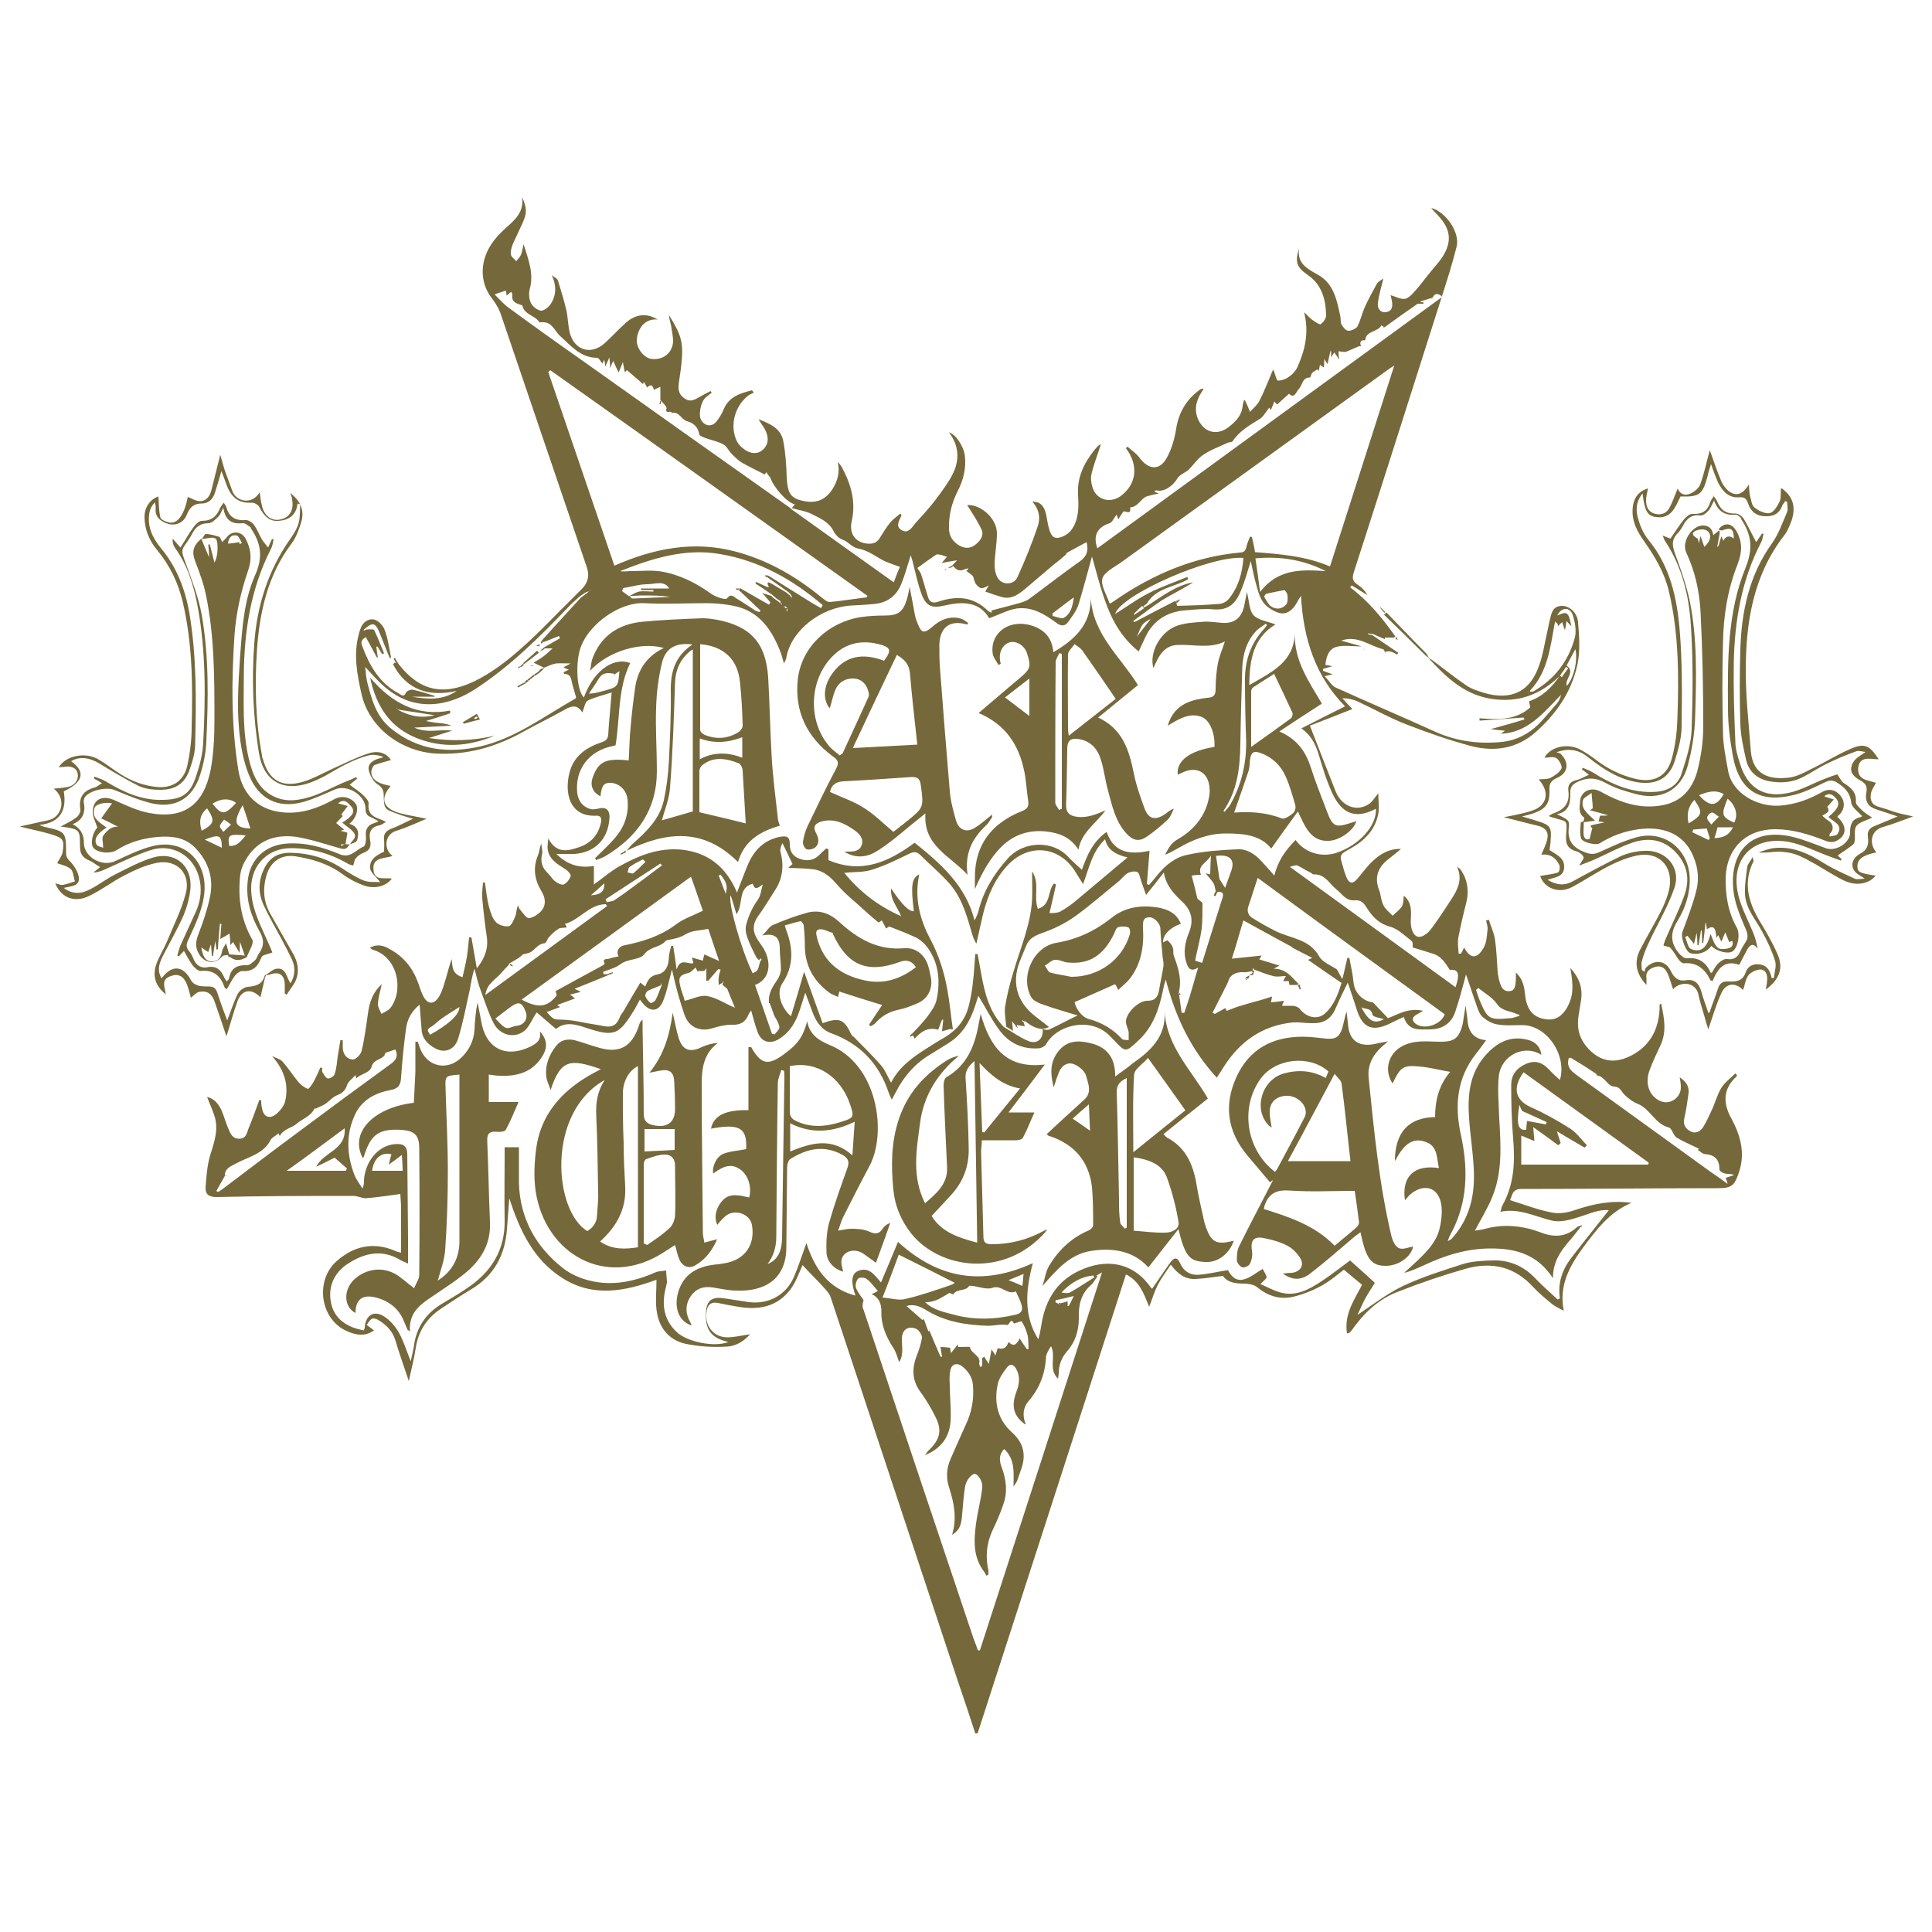 <?xml version="1.0" encoding="UTF-8"?>
<svg id="Calque_1" data-name="Calque 1" xmlns="http://www.w3.org/2000/svg" version="1.1" viewBox="0 0 500 500">
  <defs>
    <style>
      .cls-1 {
        fill: #75683b;
        stroke-width: 0px;
      }
    </style>
  </defs>
  <path class="cls-1" d="M103.1,171.8c5.3,6.8,11.3,8.5,19.7,4.5,4.1-2,8-4.9,11.4-7.9,5-4.3,9.5-9.2,14.2-13.8.6-.6,1.3-1.3,1.9-1.9q2.7-2.5,1.6-5.8c-7.4-21.8-14.8-43.5-22.2-65.3-.5-1.6-1.4-3.1-2.4-4.4-3.3-4.2-3.2-10.1.5-14.9.9-1.2,2-2.3,3.1-3.3,2.4-2.1,4.8-4.2,4.2-8,1.3,2.8,1.3,4.2.1,6.8-.8,1.8-1.7,3.6-2.5,5.4-.3.8-.6,1.8-.5,2.6.1.7.9,1.2,1.4,1.8.4-.5.9-1,1.2-1.6.3-.7.4-1.5.7-2.8,1.3,4.1,2.7,7.7,1.6,11.6-.3,1.1-.2,2.6.3,3.6.4.9,1.6,1.8,2.5,2,.7.1,1.8-.7,2.4-1.4,1.7-2.4,1.8-4.9.5-7.8.5.5,1.4.8,1.6,1.4.8,2.6,1.6,5.2,2.2,7.8.4,1.9.4,4,.9,5.9,1.3,4.5,5.6,5.6,9,2.5,1.9-1.7,3.6-3.6,5.5-5.3,2.6-2.3,5.5-2.5,8.2-.8-2.9-.3-5,1.7-5.4,5.1-.2,2.2,1.8,4.9,3.9,5.1,2.9.3,5.3-1.5,5.5-4.5,0-1.3-.3-2.7-.5-4-.2-1-.5-1.9-.6-2.9,3.8,6.2,4.1,7.5,2.6,17.5-.3,1.9,0,3.2,1.6,4.2,1.5,1,2.7.1,4-.6.8-.5,1.7-.9,2.6-1.4.1.1.2.3.3.4-.5.4-1.1.9-1.6,1.3-1.2,1-1.9,4.4-1.2,5.7.9,1.7,2.8,2,4,.5.8-1,1.4-2,1.9-3.2,1.4-3.3,4.3-4.1,7.3-4.9.2.2.3.4.5.6-.4.2-.8.4-1.2.6-3.5,2.5-5,7.3-3.5,11.3.3.9.9,1.7,1.6,2.3,1.9,1.7,4,1.9,5.4.6,1.5-1.3,1.7-3.2.5-5.4-.4-.7-.9-1.3-1.6-2.5,3.2,1.2,5.8,2.5,6.4,5.6.6,3.1.8,6.3.9,9.4.2,3.9.9,5.3,3.7,6,3.7,1,6.3,0,8.2-3,1.3-2.1,1.9-4.3,1.3-7,.3.4.7.8,1,1.3,2.4,4.4,3.8,9,2.6,14.2-.7,3.2,1.1,5.5,4.2,5.7,1.4.1,2.4-.3,3.1-1.5.9-1.4,1.7-2.8,2.8-4.1.7-.8,1.6-1.4,2.5-2.2.3.4.3.5.3.5-.6,1.4-1.7,2.9.2,3.9,1.6.8,2.5-.8,3.4-1.9,1.7-1.9,3.5-3.8,5.1-5.9,1.7-2.3,3.5-4.6,4.7-7.1,1.7-3.6,1.4-7.2-1.1-10.5,1.7.4,3.8,3.6,4.1,6,.4,3.3-.4,6.4-1.9,9.3-1.5,3-2.3,6.2-2.2,9.5,0,2.1,1,3.5,2.7,4.5,1.4.8,2.9.8,4.2-.3,1.3-1,2.2-2.4,1.5-3.9-1.1-2.3-2.5-4.4-3.7-6.3,3.4-.2,7.6,3.3,7.7,7.2,0,2.7-.5,5.3-.6,8,0,1.3.2,2.8.9,3.8,1.2,1.8,4.1,1.7,5-.3,2-4.4,3.8-8.8,5.3-13.3.7-2.1.3-4.4-1.4-6.2h0c1.5-.2,2.7.6,3.3,2.4.4,1.2.5,2.6.8,3.8.4,1.4.7,3.2,2.4,3.1,1.3-.1,2.9-1.1,3.6-2.1,1.9-2.6,1.9-5.9,1.7-8.9-.3-4.6,1.5-8.3,4.2-11.7.3-.4.7-.8,1.1-1.2.2-.2.4-.2.6-.3-.8,2.6-1.8,5-2.4,7.6-.3,1.1-.1,2.4.2,3.4.9,3.3,4.5,4.4,7.3,2.4,4.2-3.1,4.7-8,1.4-12.4.1-.1.2-.3.4-.4,1.1,1,2.4,1.8,3.2,3,2.3,3,5.1,3.2,6.9,0,1.3-2.3,2.1-5.1,2.5-7.7.7-4.3,2.7-7.6,6.2-10.1.2-.1.4-.2.6-.2,0,0,.1,0,.3.1-1.6,2.2-2.6,4.6-1.6,7.4,1.4,3.7,4.9,4.9,8.1,2.4,1.8-1.4,3.4-3,3.6-5.5,0-.5.3-1,.4-1.6,0,.1.1.2.2.2.5,1,.9,2,1.3,3,.8-.9,1.8-1.7,2.4-2.8,1.3-2.5,2.3-5.2,3.6-8.2.6,1.5.9,2.9,1.2,2.9,1,0,2.1-.4,2.9-1,1-.7,1.9-1.7,2.3-2.8,1.9-4.3,2.9-8.8,1.6-13.9.9.8,1.5,1.6,2.3,2.1.6.4,1.7,1.2,2,1,.7-.5,1.4-1.5,1.4-2.3-.1-4.1-1.1-7.9-4.7-10.4-3-2.1-3.4-3.3-2.3-7-.6,3.9,2,5.3,4.7,6.8,4.3,2.3,5.1,6.7,6,11,.1.7,0,1.5.3,2,.4.7,1.1,1.6,1.8,1.6.7,0,1.9-.5,2.3-1.1.8-1.6,1.2-3.4,1.9-5,.9-2,2-4,3.1-6,.4-.7,1.3-1.1,1.7-1.4-.5,2.1-1.1,4.1-1.4,6.2-.2,1.3.4,2.6,2,2.5,1.7-.2,1.9-1.5,1.6-3-.1-.6-.3-1.2-.3-1.4,1.2.3,2.7,1.2,3.9.9,1.2-.4,2.2-1.8,3.2-2.9,1.1-1.3,2.1-2.7,3.2-4,1-1.3,2.2-2.5,3.1-3.9,2.6-4.1,2.1-7.3-1.2-10.8-.5-.5-1-1-1.7-1.9,3.9,1.1,7.4,6.4,6.6,9.9-1.1,4.5-2.5,8.8-3.9,13.2-7.6,23.8-15.1,47.6-22.8,71.4-.4,1.4-.2,2.1.9,2.9,1.1.7,2,1.6,2.7,2.8-1.4-.8-2.7-1.7-4.1-2.5-.1.2-.2.3-.4.5,4.7,3.5,8.4,8,11.7,12.7-.1.1-.2.2-.3.3-.8,0-1.6,0-2.4,0,0,.1,0,.2,0,.4-1-.4-2-.8-3-1.3-.4,0-.9-.1-1.3-.2,0,0,0,.2,0,.3.4,0,.7.1,1.1.2l6.6,4.5c0,.2-.1.3-.2.5-.6-.3-1.2-.7-1.8-.8-.5-.1-1,0-1.5.1.1.2.3.4.4.6,0,0,0,0,0,0-.3-.4-.4-1.2-.8-1.3-3.6-.9-6.6-3.7-10.8-2.2,1.7.5,3.4.9,5.3,1.5-2.4,0-4.6-.4-6.5.1-2,.5-2.7,2.6-2.9,4.7.5,0,1.1.2,1.8.3-.9.3-1.7.5-2.4.7,0,.2,0,.3,0,.5.8.3,1.5.6,2.5.9-.6.1-1.1.3-2.1.5,1.1,1.1,1.8,2.4,2.8,2.9,8.6,3.9,17.3,7.6,25.9,11.5,5.6,2.5,11.3,3.2,17.3,2.6,3.6-.4,6.7-2,9.3-4.5,1.7-1.7,3.2-3.6,4.8-5.4.5-.6.9-1.4,1.1-2.3-4.5,4.6-8.5,9.8-15.6,10.1.3-.2.5-.4,1.1-.8-1.5-.1-2.7-.3-3.7-.4,2.8-.8,5.8-1.6,8.7-2.5,0-.2-.1-.4-.2-.5-3.8.3-7.6.5-11.4.8,0-.2,0-.4,0-.6,4.7.3,9.3.6,13.1-2.8,0-.4-.2-1-.3-1.6,3.5-1.2,5.9-3.6,7.9-6.5-5.1,4.9-10.9,7-18,5.8-6.9-1.2-11.5-5.7-16-10.6.3.2.7.4,1,.6,3,2.2,5.8,4.5,8.9,6.6,1.3.9,3,1.4,4.5,1.9,7.1,2.1,12.1-.3,14.4-7.3,1-2.8,1.4-5.9,2.1-8.8.2-.8.3-1.6.5-2.4.5-1.8.6-4,3.3-4,1.8,0,3.9,1.7,4.1,4.2.3,3.7.6,7.5-.2,11.1-1.5,7-5.5,12.7-10.8,17.4-4.9,4.3-10.6,5.1-16.6,3.6-5.6-1.5-11.1-3.4-16.5-5.5-4.5-1.7-8.7-4.1-13-6.1-1.2-.5-2.4-.8-3.9-.8.9,1,1.9,2.1,2.6,2.8-3.8,1.5-7.6,3-11,4.3,2.4,6.1,4.5,11.6,6.7,17.1,1.6,3.9,5.6,5.3,8.7,3.1.8-.6,1.4-1.6,2.3-2.7,0,1.9.3,3.6,0,5.3-.8,4.2-3.6,7-7.2,9-2.9,1.6-2.9,1.6-1.9,4.8.2.9.5,1.7.8,2.5.7,1.8,1.7,2,2.9.5,1.3-1.5,2.5-3.2,3.9-4.5,2.4-2.3,4.8-3.3,7.4-3.2-1.3,1.1-2.5,2-3.6,2.9-2.5,2.1-3.3,4.6-2.1,7.7.5,1.3.5,2.9,1.2,4.1.5,1,1.5,1.7,2.3,2.6.8-.8,1.8-1.5,2.4-2.4.4-.7.4-1.7.5-2.8,2.2,1.8,1.9,4.2,1.8,6.6,0,.9.1,1.9.5,2.7.8,1.8,2.2,1.6,3.5.6.7-.5,1.3-1.3,1.8-2,1.6-2.2,3.1-4.5,4.6-6.8,1.7-2.6,3.1-5.2,1.6-8.6.4.3.8.5,1,.9,1.7,2.5,2.1,5.3,1.4,8.3-.8,3.1-1.5,6.1-2.1,9.2-.2,1.3,0,2.7.1,4.1.2,0,.4,0,.6,0,.3-.5.6-1.1.8-1.6,1.6,3,3.4,3.1,5.1,0,.8-1.4.8-3.2,1-4.9,0-.7-.3-1.4-.4-2.1.2,0,.5-.1.7-.2.5,1.7,1.3,3.3,1.6,5.1.4,2.8.5,5.7.7,8.6,0,.2,0,.4.1.6.5,3.1,1.3,4.4,3,4.2,1.3-.1,1.7-1.1,1.6-4.8,2.1,1.9,2.2,4.2,2.5,6.5.5,3.4,2.3,5.3,5.5,5.6,2.6.3,4.1-1.1,5.3-3.1,1.5-2.8,1.7-5.1.8-10.2,2.3,2.5,3.2,5.1,2.8,8.2-.2,1.2-.4,2.4-.6,3.7-.5,2.9-.3,5.4,1.7,8.1,4,5.1,8.7,4.8,13.2,1.9,4-2.6,5.8-6.6,6-11.4,0-.3,0-.7,0-1,0,0,0,0,.4-.3.8,3.8,1.5,7.3-.2,10.9-1,2.1-2,4.2-2.8,6.4-1.3,3.5,0,6.8,2.9,8,2.5,1,5.3-1,5.2-3.7,0-.7-.1-1.5-.3-2.5,1.6,1.1,2.5,2.3,2.3,4.1-.3,2.2-.6,4.3-1.1,6.5-.4,1.6.3,2.7,1.6,3.4,1.3.7,2.5,0,3.2-1,.9-1.4,1.6-3,2.3-4.5.9-1.9,1.4-4,2.5-5.8.9-1.4,2.3-2.4,3.6-3.7.1.1.3.3.4.4,0,.1,0,.3,0,.3-3.7,3.3-3.6,7.1-1.4,11,2.3,4.3,3.6,8.8,2,13.7-1.2,3.6-1.8,4.3-5.6,4.3-16.9,0-33.9.2-50.8.2-2.4,0-2.3,1.7-2.9,2.9,3.6,1.1,7.1,2.5,10.8,3.2,2,.4,4.2,0,6.2-.7,4.7-1.6,9.4-2.5,14.4-1.8-5.7,2.4-9.1,7-12.6,11.7-3.4,4.7-6.2,9.7-4.9,16.2-1-.5-2.1-1-3-1.7-1.7-1.4-3.4-2.8-4.9-4.4-4.8-5.3-10.7-6.6-17.3-4.8-6,1.7-11.9,3.7-17.7,6-5.1,1.9-8.9,5.6-12,10-.2.2-.3.4-.5.6,0,0-.2,0-.7.2-.8-5,1.9-8.7,3.9-12.6-1.5-1.2-3-2.5-4.7-3.9-1.5,1.1-3.5,2.9-5.9,4.2-2.2,1.2-4.7,2.2-7.2,2.8-3.5.8-6.6-.2-9.4-2.5-.7-.6-1.9-.8-2.9-.9-2.3,0-4.6-.1-5.9-2-2.5.3-4.9.7-7.2.8-2.6.1-4.5-1.3-6.3-3.7-1.2,1.8-2.4,3.4-3.3,5.1-.9,1.7-1.4,3.5-2.3,5.8-1.4-3.5-2.5-6.6-6-8.4-12.8,39.7-25.6,79.3-38.4,118.8-.2,0-.4,0-.6,0-1.5-4.6-3-9.2-4.6-13.8-10.9-33-21.9-66-32.8-99-.3-1-1.1-1.8-1.8-2.6-1.8-2-3.8-3.9-5.5-5.8-.9,2-1.7,4.3-3,6.1-3.4,4.7-8.3,5.6-13.6,4.7-1.8-.3-3.5-.6-5.3-1-1.7-.3-2.6.3-2.9,2-.7,3.6,1.5,6.8,5.2,6.9,2,0,4-.5,6-.8-1.5,1.8-3.7,3.1-6,3.2-3.7.2-7.4,0-11-.8-4.3-1.1-6.7-4.4-7.2-8.8-.3-2.4,0-4.9,0-7.7-8.2,3-16.4,4.6-24.3-.4-7.6-4.8-11.1-12.4-13.8-20.7-.2,2.7-.4,5.3-.6,8-.5,6.8-3.4,12.1-9.3,15.6-2.7,1.6-5.2,3.3-7.8,5-3.6,2.4-5.8,5.7-6.5,10.1-.4,2.7-1.1,5.4-1.8,8.6-1.3-3.9-2.5-7.2-3.5-10.6-.8-2.5-2.5-4.1-4.6-5.3-.4-.2-1.2-.4-1.5-.2-.6.4-.9,1.1-1.3,1.6.6.4,1.2.9,1.9,1.4-2.2,1.6-4.6,1.3-7,.2-6.9-3-8.4-13-2.7-18.1,4.4-3.9,9.5-5.1,15.1-2.7.4.2.7.3,1.6.5,0-4,0-7.7,0-11.4,0-1.1-.1-2.2-.2-3.8-3.1.4-6,.9-8.9,1.1-1.1,0-2.2-.6-3.2-.6-11.8,0-23.7,0-35.5.3-2,0-2.9-.8-2.8-2.5.2-2.7.4-5.5,1.1-8,1-3.3,2.2-6.4,1.4-9.8-.5-1.9-1.4-3.7-2.1-5.6,1.8.4,2.9,1.7,3.7,3.4.7,1.6,1.1,3.2,1.8,4.8.5,1.2,1,2.6,2.8,2.6,1.8,0,2-1.5,2.4-2.6,1-2.4,1.9-4.9,2.8-7.4.2,0,.4,0,.5.1,0,.6,0,1.3.2,1.9.3,2.3,1.9,3.1,3.7,1.6,1-.8,2-2.1,2.3-3.3,1-4.4-.3-8.2-3.4-11.7.9.5,2,.7,2.7,1.4,1.5,1.7,2.7,3.6,4.1,5.3.7.8,1.6,1.5,2.5,1.8.3,0,1.2-1.3,1.6-2.1.6-1.1,1.1-2.3,1.6-3.4.2,0,.3,0,.5.1,0,.3-.1.7,0,1,.4.6.8,1.5,1.4,1.7.5.1,1.6-.5,1.8-1.1.5-1.5.6-3.1.8-4.6.2-1.4.5-2.8.7-4.2.2,0,.4,0,.6,0,0,.6,0,1.2,0,1.8,0,1.8,1,3.1,2.6,3.2.8,0,2.1-1.3,2.3-2.3.8-3.3,1.2-6.8,1.7-10.1.4-2.7,1.3-5.1,3.5-7.1-.4,1.8-.9,3.5-1,5.2,0,.8.6,1.7.9,2.5.8-.5,1.7-.8,2.3-1.5,3.5-4.4,2.1-13.2-4.5-15.1-.2,0-.4-.3-.8-.5,1.9-1.1,3.6-.6,5.1.3,3.4,1.8,5.8,4.6,7.2,8.2.5,1.2.8,2.5,1.4,3.7,1.1,2.5,2.9,2.7,4.3.3.8-1.4,1.2-3,1.7-4.6.5-1.7.9-3.4,1.5-5,.2,1.9,0,3.8,2.8,4.7.4-1.8.8-3.4,1.1-5.1.3-1.7.4-3.5.6-5.2.2,0,.4,0,.6,0,.5,2.7.9,5.3,1.4,8,2-2.5,3-5,2.6-8-.5-3.4-.9-6.8-1.2-10.2-.1-1.3.1-2.6.2-4,.2,0,.4,0,.5,0,.3,2,.5,4.1,1,6.1.4,1.4.8,3,1.8,4.1.7.8,2.4,1.3,3.4,1.1.7-.2,1.3-1.7,1.7-2.7.3-.8.2-1.8.7-2.7.1.3.2.8.4,1,.8.9,1.7,2.4,2.4,2.3,1.2-.1,2.6-1.1,3.4-2.1,1.1-1.5.8-3.3-.2-4.9-1.8-3-2.2-6-.9-9.2.4-.9.4-2,.9-3.1,0,.9.4,1.9.2,2.7-.5,2,0,3.6,1.5,5,.7.7,1.2,1.6,1.9,2.1.6.5,1.7,1,2.2.8.8-.4,1.5-1.3,1.8-2.2.1-.4-.7-1.3-1.3-1.7-2.2-1.4-4.6-2.7-4.7-5.8,0-.5.1-1,.2-2.2,2.2,4.1,5.2,3.2,8.1,2.2,2.9-1,4.8-3.1,5.5-6.2.3-1.2,0-2-1.3-1.9-6.8.3-8.2-5.9-6.8-11.2,1.1-4.3,4.4-6.5,8.3-7.8,1.1-.4,1.6-.8,1.7-1.9.2-3.6.6-7.1.9-11-2.1.7-4.3,1.2-6.2,2.1-.7.4-.9,1.9-1.4,3.1.2,0,0,0,0,0-1.2-2.1-2.8-1.8-4.6-.7-3.6,2-7.3,3.8-10.9,5.8-7.1,3.9-14.5,6-22.7,5.5-8.5-.6-16.8-6.4-18.9-15.2-1.2-5.3-2.2-10.5-.7-15.8,0-.3.2-.6.3-1,.5-1.8,1.9-2.9,3.4-2.7,1.1.1,2.5,1.5,2.9,2.6.9,2.3,1.2,4.8,1.7,7.2l-.3.3c-1-2.4-1.9-4.8-2.9-7.2-.9-2-1.7-2.1-3.4-.6-.2.1-.4.3-.5.4,0,0,0,.2.1.2l.7-.3c.6,0,1.7-.1,1.9.1,1,2,1.7,4,2.6,6.1-.2,0-.3.1-.5.2-.4-.7-.8-1.3-1.2-2,0,0-.2,0-.3.1.1.9.2,1.8.4,2.7,0,0-.2,0-.3,0-.9-1.7-1.9-3.5-2.8-5.2-1,.5-1.4,1.1-1,2.2,1.9,5.1,4.4,9.6,9.4,12.3.6.3,1.3,1.3,2-.2.2-.4,1.2-.8,1.7-.7,1.9.4,3.8,1,5.7,1.6,0,0,0,.2,0,.2h-5.9c4,.7,8,1,11.6-1.5-7.1,1.6-12.9-.1-16.5-6.9.1-.1.3-.2.4-.4ZM203.4,156.8c-.2,0-.4.2-.6.2,0,0,0,.1.1.2.1-.1.3-.3.4-.4,0,.2-.1.4-.2.6.2,0,.4,0,.6,0,0,.2-.1.4-.2.7.1,0,.2,0,.3,0,0-.2,0-.5-.1-.7-.1-.2-.3-.4-.4-.5ZM250.3,147.2c-.2,0-.4,0-.6.1-1.3.7-2.2.2-3-.8,0,0-.1-.1-.2-.2.3-.4.7-.7,1.2-1.3-1.4.2-2.4.4-4,.7.7-.8,1-1.2,1.4-1.6-.6-.2-1-.3-1.5-.5,0-.1-.2-.2,0,0-.2-.1,0,0,0,0-.5,0-1.1-.3-1.4,0-1.6,1.1-3.2,2.2-4.8,3.4.4.6.7,1,.9,1.4.7,2,1.2,4.1,1.9,6.2.4,1.3,1.3,1.6,2.7,1.1,4.7-1.6,9.1-1.3,12.8,2.4.2.2.6.3.9.5,0-.2,0-.4,0-.6,2.1-.6,4.3-1.1,6.4-1.7,1.1-.3,2.3-.6,3.2-1.2,4.4-3.2,8.7-6.6,13.1-9.7,1.9-1.3,2.5-2.8,1.9-5.1-1.8,1-3.6,1.9-5.3,2.9,0,0,.2.2.1.2-1.1,1-2.2,1.9-3.4,2.8-2.2,1.9-4.5,3.8-6.7,5.7-1.9,1.6-3.9,3.4-6.7,2.6-1.4-.4-2.8-.9-4.2-1.4.2-.4.5-.9.9-1.6-1.9,1-2.1,1-3.2-.2-.5-.5-.6-1.4-.9-2.2-.4-.4-1.1-.9-1.8-1.4.2,0,.4-.2.5-.3,0-.2,0-.3,0-.5,0,0-.1.2-.2.3ZM202,156.3v-.7c-.6-.4-1.1-.7-1.5-1.1-.2-.2-.5-.4-.7-.6-1.4-1-2.8-1.9-4.3-2.9,0-.1.2-.3.2-.4.9.4,1.9.9,2.8,1.3.2,0,.4,0,.6,0-.1-.1-.2-.2-.3-.3-.4-1.1.1-1,.8-.6,1.3.8,2.7,1.6,4,2.4.2.2.4.4.7.6.2.2.3.4.5.6,0,0,.2,0,.2-.1-.1-.2-.3-.5-.4-.7-.2-.2-.4-.4-.6-.6-1.8-1.3-3.6-2.5-5.4-3.8.1-.1.2-.3.3-.4,3.8,2.4,7.6,4.8,11.5,7.2.7.4,1.4.8,2.1,1.2.1-.3.3-.5.4-.8-7.7-6.6-16.4-11.5-26.5-13.2-9-1.6-17.6,1.1-25.9,4.4,1,.2,1.9,0,2.8,0,2.6,0,5.2-.3,7.8.1,4.8.8,9.1,3,13,5.8,1.1.8,3.7,1.6,4,1.2,1.1-1.4,1.8-.5,2.5,0,1.6.9,3.1,2,4.7,3,.4.3.9.4,1.3.5,0-.1.2-.3.2-.4-1.9-1.8-3.7-3.5-5.6-5.3.1-.2.2-.3.3-.5,2.5,1.4,5,2.9,7.5,4.3.1-.2.3-.4.4-.6-.6-.7-1.2-1.4-2.1-2.4,1,.3,1.6.5,2.3.7l.6.6c.5.3,1,.7,1.4,1,.1.1.3.3.4.4.1,0,.3.2.4.3,0-.1,0-.2,0-.3-.2,0-.3,0-.5,0ZM187.5,253.6c-.2.3-.4.5-.6.8-.3.2-.6.3-.9.5,0-.6-.1-1.2,0-1.8,0-.7.3-1.5.5-2.2-.2,0-.4,0-.6-.1-.9,1-1.7,2-2.6,3h-.5c0-1.2,0-2.3,0-3.4h0s0,0,0,0c-.3,1.5-1.6.6-2.3,1-.1-.3-.3-.6-.5-1-.6.5-1.1,1.2-1.8,1.4-2.2.5-2.7,1.1-2.2,3.2.3,1.4.9,2.8,1.2,4,2.2-.5,4.2-1.6,5.9-1.2,2.3.4,4.5,1.9,7.1,3-.8-2-1.5-3.7-2-4.9-.6-.5-.9-.8-1.2-1,0-.3.2-.7.3-1h0c0,0,0,0,0,0ZM152.5,153c-.3.1-.6.2-.9.3-.5.3-1,.7-1.5,1-1,.9-2.1,1.8-3,2.8-7.4,7.7-14.9,15.2-23.9,21.1-6.8,4.5-15.7,6.4-23.6-.4-1.8-1.5-3.3-3.3-5.1-5.2.2,1.3.2,2.6.5,3.8,1.2,4.6,2.3,9.1,6.4,12.3,6.9,5.5,14.6,6.3,22.8,4.5,9.2-2.1,16.7-7.9,24.7-12.4,0,0,.1-.2.2-.3-.4-1.5-.9-2.9-1.2-4.4-.2-1.1-.7-1.7-1.9-1.7,0,0,0-.2-.2-.4.4-.2.8-.4,1.4-.7-.6-.2-1-.4-1.4-.6.6-.3,1-.5,1.9-1-1.7,0-2.8-.1-3.8,0-1.1.2-2.1.7-3.1,1.1h0c-.8-.4-1.7-.8-2.7-1.3.8-.5,1.7-1,2.5-1.6.7-.5,1.3-1.1,2.4-2.1h-2.1c0,0-.1-.2-.2-.2l4.2-2.4c0-.2-.2-.4-.2-.6-1.4.5-2.7,1.1-4.1,1.6-.2,0-.3-.2-.5-.3,3.4-3.8,6.9-7.6,10.3-11.3.5-.3.9-.7,1.4-1,.2-.2.4-.4.7-.6,0-.1.2-.2.3-.3,0,0-.1,0-.2,0,0,.1,0,.3,0,.4ZM293.9,158.9c.7-.5,1.5-1,2.2-1.5-.2-.2-.3-.4-.5-.6-.7.6-1.3,1.2-2,1.9,0,.1-.2.3-.2.4.2,0,.3-.1.5-.2ZM156.4,228.6c-1.1,1-2.2,2-3.5,3.1,2.6-.1,3.6-1.1,3.5-3.1,0,.1.1.2,0,0,.2.2,0,.1,0,0ZM294.2,164.8c1.2-1.5,2.4-3.1,3.6-4.6-.9.4-1.7.9-2.2,1.6-.6.9-.9,2-1.4,3,0,0-.2-.2-.3-.3h0c0,0,.2.2.3.3ZM274.5,337.3c.6-.2,1.2-.3,1.8-.5,0,.5,0,.8,0,1.2,0,0,.2,0,.3,0,.4-.7.7-1.4,1.3-2.6-1.9.5-3.3.8-4.7,1.1,0,.2,0,.4-.1.5.4.2.8.4,1.1.6.1-.1.2-.3.4-.4ZM171,255c-1.1.5-2.3.9-3.3,1.4-.4.2-.8,1-.7,1.4.3.7.8,1.4,1.4,1.8.1.1,1.1-.4,1.3-.9.6-1.1,1-2.4,1.5-3.6v-.8s0,0,0,0c0,.2-.1.4-.2.6ZM162.8,154.2c.3.2.6.7.9.7,3.2-.1,6.5-.3,9.7-.4-2.3-.4-4.7-.4-7-.4-1.2,0-2.4.1-3.6.2.8-.4,1.7-1,2.6-1.2,1.2-.2,2.5,0,3.7,0,0-.1,0-.3,0-.4h-3.2c0-.1,0-.3,0-.4h7.3c-1.3-2.2-3.7-1.1-5.7-1.1-2.1,0-4.2.7-6.3,1,0,.3-.1.5-.2.8.6.4,1.2.9,1.8,1.3ZM159.1,174.4c-1.6-.3-3.1-.5-4.1,1.2-.8,1.3-1.7,2.6-2.6,3.9,1.7,0,2.9-.5,4.2-.8,3.3-.9,3.4-1.1,3.7-5-.5.3-.9.6-1.3.9h0ZM265.3,264.4c-.2-.1-.5-.2-.7-.4,0,0,0,.2-.1.2.2.2.3.3.5.5,0,.4.2.7.2.9-.7-.1-1.4-.2-2-.3,0,0-.2.2-.3.2-.2-.3-.5-.6-1-1.2.1,1,.2,1.5.2,2.1,0,0-.2.1-.2.2-.5-.3-1-.6-1.5-.9-.1-1.7-.5-3.4-.3-5.1.5-3,1.2-5.9,2.1-8.8,1.8-6.3,4.5-12.3,4.9-18.9.1-2.4,0-4.7,0-7.4,2.1,3.1.3,6.6,1.5,9.7,3.4-1,2.5-4.5,4.1-6.5.2,0,.4.1.6.2-.5,2.4-1.1,4.8-1.7,7.4.9,0,2.1,0,2.8-.4,1.5-.8,3-1.9,4.3-3,4.3-3.6,8.6-7.2,13.1-11-2.8-.7-5.1-1.7-5.8-4.7-3.4,3.2-4.1,7.4-5.7,11.6-.7-1.1-1.2-1.9-1.7-2.7-4-7-12-8.1-17.6-2.4-3.5,3.6-5.4,8.1-6.6,12.9-.6,2.5-1.1,5-1.7,7.6-.7-1-1-2.1-1.3-3.1-1.3-4.6-2.7-9.3-6.1-12.9-2.2-2.4-4.8-4.6-7.1-6.9-1-1-1.8-.9-3-.3-3.1,1.5-6.3,3.1-9.6,4.1-2.1.7-4.6.5-7.1.8,4,4.9,8.8,8.6,14.7,11.2-1-2.5-2.8-4.2-2.6-7.2q4.1,6.2,5.9,5.9c-.8-6.5-.6-8.6,1.4-9.5-1.3,6,.1,11.6,2.9,16.8,2.2,4.2,3.6,8.6,4.4,13.2.6,3.3.9,6.7,1.4,10.1-.2,0-.4,0-.7-.1-.7.2-1.4.4-2.1.6.1-1,.2-2,.3-3-.1,0-.2,0-.3,0-.4.9-.7,1.9-1,2.6-2.8-.8-4.5.6-6.1,2.3-.2-.4-.3-.6-.4-.8l-.4-.3c1.4-1.5,2.9-3,4.1-4.6.9-1.2,1.9-2.6,2.3-4,1.1-4.8.8-9.6-2.2-13.8-.7-1-1.8-2-2.9-2.6-2.3-1.1-4.7-2-7-2.9-.2,0-.6.3-.9.5-.4-.8-.7-1.5-1.1-2.1-.3.2-.8.6-.9.5-1.7-1.4-3.3-2.8-4.9-4.3-.8-.7-1.7-1.5-2.5-2.2-.7-.6-1.3-1.2-1.9-1.8-1.2-1.2-2.3-2.7-3.6-3.7-1-.8-2.4-1.5-3.7-1.7-2.3-.3-4.6-.3-6.7-.4.3-.3.9-.8,1.1-1-1-2.1-1.8-3.8-2.6-5.4-.4.8-.7,1.6-.5,2.3.9,3.4.6,6.7-1.3,9.7-1.5,2.3-2.9,4.7-4.5,6.9-1.6,2.2-1.4,4.2,0,6.3.5.7,1,1.4,1.5,2.2,2.2,4,1.3,8-2.3,9.3,1.5,4.2,2.9,8.4,4.4,12.7.2,0,.5,0,.7.1.4-.6,1.3-1.3,1.2-1.9-.1-1-.8-2-1.3-2.9.2,0,.3.2.5.3-.2,0-.3-.2-.5-.3-.4-1.1-.8-2.2-1.2-3.3.1,0,.2.2,0,0,.3.2.2.1,0,0,0,0-.1,0-.2,0,0,0,0-.1,0-.2-.2-2.4,1-4.1,2.2-5.9.5-.7.9-1.8.9-2.7,0-1.8-.3-3.6-.3-5.4,0-2.8-1.3-4-4.5-3.3,1.2-1.2,1.8-2.3,2.7-2.7,2.8-1.2,5.7-2.3,8.6-3.1,3.2-1,6.1,0,8.6,2.3,4.8,4.4,10,7.4,16.8,6.8,2.6-.2,4.7,1.2,5.8,3.5.6,1.2.8,2.7,1.1,4,.6,3.1-.9,5.8-3.8,6.9-1.5.6-2.9,1.2-4.5,1.5-2.4.5-4.4,1.6-6,3.4-.3.4-.8.6-1.3.9-.1-.1-.2-.3-.4-.4,1.1-1.7,2.3-3.4,3.4-5.1-3.9-1.2-7.5-2.3-11.1-3.5,0,.3-.2.7-.3,1.4-.9-.4-1.8-.7-2.4-1.2-3.9-2.9-6.1-6.8-6.2-11.7,0-1.9-.1-3.7-.3-5.6,0-.4-.6-1.1-.8-1.1-1.4.3-2.7.7-4.1,1.1.2.5.2.8.3,1,1.9,4.9,2.1,9.5-1,14.1-1.5,2.3-.3,6.2,2.3,8.4,1.2-3.9,2.3-7.7,3.4-11.5,1.6,4.5,3.2,8.9,4.8,13.3,4.4-1.6,5.6-1,7.4,2.9.2.4.7.6,1,1,2.3,2.3,4.6,4.6,6.8,7.1,1,1.2,1.6,2.8,2.5,4.4,2.1-4.1,5.5-6.5,9.1-8.8,1.6-1,3.3-2.1,4.9-3,3.1-1.9,5.2-4.5,6.1-8,.5-2,.9-4.2,1.1-6.3.3-2.4.4-4.8.6-7.2.2,0,.4,0,.6,0,.3,1.6.6,3.3.9,4.9.9,5.1,2.1,10.1,5.9,14,2.1,1.2,4.1,2.7,6.3,3.6,2.4,1,4.1-.7,3.7-3.2,0,0,0,.1.1.2.6,0,1.2.3,1.7,0,2.4-1.1,4.7-2.4,7.3-3.6-2.9-.9-5.8-1.7-8.6-2.7-1.2-.4-2.8-1-3.4-2-3-5.3.5-13.1,6.5-14.1,5.4-.9,10-3.1,14.2-6.4,3.4-2.8,7.5-3.4,11.7-2.8,2.6.4,5.2,1.4,6.3,4.3-2.8.9-4.7,2.9-4.6,4.8.4-.2,1-.6,1.2-.5.5.5,1.1,1.1,1.3,1.8.3.7,0,1.5.3,2.2,1.1,3,2.1,6,1.3,9.3,0,.1,0,.3,0,.4.2,1.7.5,3.3.7,5,.2,0,.5,0,.7,0,.6-1.9,1.3-3.7,1.8-5.6.6-1.9,1.1-3.9,1.8-6.1-1.9,1.2-2.6.2-3-1.1-1-2.8-.4-5.5.7-8.2,1.1-2.9.6-5.3-1.6-7.5-2.2-2.1-4.4-4.2-5-7.8-1.6,2.1-2.9,3.7-4.6,5.8-.6-1.8-1.2-3.2-1.6-4.7-.3-1.2-.6-1.5-2.1-1.3-1.7.3-2.3,1.6-3.4,2.5-3.6,2.9-7.1,6-10.8,8.7-2.3,1.7-4.9,3.1-7.5,4.1-2.2.9-4.6,1.3-5.6,3.8-.6,1.4-1.2,2.9-1.8,4.4-2,5.5-.5,10.3,4.1,13.9,1.2.9,2.3,1.8,3.6,2.8-.7.3-1.1.4-1.5.6.2,0,.3-.2.5-.2,0,0,0,0,0-.1-.2,0-.3.1-.5.2-1.9,0-3.4-1-4.8-2.1ZM196.4,248.5c-.3-.3-.6-.6-.8-1-.8-1.6-1.6-3.2-2.2-4.9-.4-1.1-.6-2.5-.2-3.6.6-2.1,1.5-4.2,2.9-6.1.8-1.1.9-2.7,1.3-4-1.2.8-2,1.7-2.6-.2-4,1.1-2.3,5.3-4.2,7.9-.5-1.8-1-3.3-1.5-4.9-.8,1.7,2.8,14.3,5.7,20.2.5-.3,1.1-.5,1.3-1,.3-.6.4-1.3.6-2,.1-.2.3-.4.4-.6-.1,0-.2-.2-.3-.3-.1.2-.3.4-.4.6ZM131.7,249.7c-.6.6-1.2,1.2-1.8,1.9-1.4,1.8-3.9,2.8-4.3,5.9,10.7-7.8,21.1-15.4,31.5-23-.1-.2-.2-.4-.4-.5-4.3.1-6.7,4.1-10.5,5.1.2.3.4.7.5.9-.9.2-1.6,0-2.2.4-.9.6-1.7,1.3-2.4,2.1-.5.5-.7,1.6-1.2,1.6-1.4.2-2.1,1.1-3,1.9-.7.7-1.9.8-2.6,1-.4.4-.6.6-.9.8-.8.5-1.6,1-2.5,1.5-.1.1-.2.2-.3.3ZM396.1,179c.3,0,.6,0,.8-.1,5.5-3.2,9.1-7.9,10.7-14,.4-1.8,0-4-.6-5.8-.8-2.1-2.9-2-4,.2,1.2-.4,2.4-1.4,3.1.4.2.6.3,1.2.6,2.4-.7-.7-.9-1-1.3-1.4-.1.8-.2,1.5-.4,2.4-.3-.8-.5-1.4-.7-2.1-.5.4-.8.7-1.1,1.1,0-.3,0-.6-.2-.7-.1-.2-.3-.3-.5-.6,0,.4-.2.6-.2.8-1.1,6.1-1.8,12.3-6.3,17.1,0,0,0,.2,0,.3,0,0-.2,0-.3,0,0,0,0,.2.1.2,0,0,0-.2.1-.3ZM315,230.9c-.1-.1-.3-.3-.4-.4-.2-.7-.2-1.4-.6-2-.5-.8-1.1-1.4-2-2.5.8.2,1.1.3,1.2.3,0-1.4.1-2.9.2-4.9-1.1,2-3.6,2.5-2.6,5-.9,0-1.8.1-2.4.2.6,2.2,1.1,4.3,1.5,6,.6.5,1.3.9,1.3,1.2,0,2.2,0,4.4-.2,6.5-.4,2.9-1.2,5.7-1.7,8.3.6.2,1.1.4,1.8.6,1.8-5.7,3.5-11.3,5.3-16.9.4-1.2-.2-1.7-1.4-1.4ZM58.2,304.3c-.7,1.3-1.5,2.6-2.2,3.9.1.1.3.2.4.3.5-.3,1-.6,1.5-1,6.5-4.9,12.9-9.8,19.4-14.6,7.9-5.9,15.9-11.8,23.9-17.6,1.4-1,1.9-2.2,1.1-3.7-.9.3-1.7.6-2.6.9-.2,1.8-3,1.4-3.5,3.5-.5,1.8-2.8,1.8-4,3.1-.1-.5-.2-.8-.2-.9-.7.9-1.9,1.6-2.2,2.7-.5,1.5-1.4,2.1-2.7,2.6-1.1.5-1.9,1.5-2.9,2.2-.8.5-1.7.8-2.5,1.2-.3-.2-.4.2-.6.5-1,1.6-2.9,2.2-4.3,3.4-1.2,1.1-3.4,1.3-4.4,3.2-.2-.4-.3-.6-.3-.7-.8.7-1.8,1.1-2.1,1.8-1.9,3.6-5.8,4.3-8.9,6-1.5.8-3,1.3-2.9,3.3,0,0,0,0,0,0ZM304.2,155.6c.1.2.2.3.3.5,0,.3.1.7.2.7,3.6-.1,7.1-.2,10.7-.5.9,0,2.1-.6,2.6-1.3,2.5-3,3.5-6.7,3.8-10.6-8.3-.8-31.9,9.6-33.2,14.5,2.9-1.8,5.7-3.9,8.9-5.5,3.1-1.6,6.5-2.7,9.8-4.1,0,.2.1.4.2.6-3.6,2.1-8.3,2.2-10.7,6.3-.3.2-.6.5-.9.7l.2.3c.4-.2.7-.4,1.1-.6,3.7-2.4,7.2-5.1,11.6-5.9-2.6,1.7-5.4,3-8,4.6-2.6,1.7-5,3.6-7.5,5.4,0,.1.2.2.3.3,3.5-1.8,7-3.7,10.6-5.5ZM204.7,131.7c8.8,6.3,17.6,12.6,26.6,19,.6-1.5,1-2.7,1.6-4-1.4-.5-2.6-.9-3.8-1.4-2.3-1.1-4.4-2.9-6.9-3.3-1.9-.4-2.7-1.9-4.3-2.4-.8-.3-1.7-1.2-2.1-2-1.2-2.5-3.6-3.5-5.8-4.6-1.6-.8-3.4-1-5.1-1.5.3-.3.6-.7.8-1-2.1-.4-5.6-4.6-6.3-6.8-.4-.5-.7-1-1.1-1.5-.2.3-.4.7-.4.6-1.9-1-3.8-1.9-5.6-2.9-1.1-.6-2-1.5-2.9-2.4-.8-.8-1.3-2-2.2-2.5-1.5-.8-3.2-1.1-4.8-1.7-.5-.2-1.3-.5-1.4-.8-.3-1.9-1.4-3-3.2-3.5-1.5-.4-2-2.6-4-2.1.1-.9-1.8.5-1.3-1.2.1-.5-.9-1.3-1.4-2,0,0-.2-.1-.2-.2v-3.4c-.6.3-1.1.5-1.7.8-.2-1.2-.8-1.6-1.7-.6-.3-.6-.6-1-.9-1.5-.1.4-.2.7-.2.6-1.3-1.2-2.8-2.4-4.1-3.6-.1.1-.4.3-.6.5-.2-.8-.3-1.5-.5-2.6-.4,1.1-.7,1.7-1.1,2.7-.6-1.2-1-2.1-1.4-3-.3.6-.5,1.1-.8,1.9,0-1-.1-1.7-.2-2.8-.4,1-.7,1.5-1.1,2.4,0-.8-.1-1.2-.2-1.8-.2.4-.4.7-.5,1-.5-.6-.9-1.5-1.4-1.5-4.3,0-6.8-3.2-9.6-5.7-1.4-1.3-2-3.6-4.5-3.5-.3,0-.7,0-.8,0-1.1-1.8-3.9-1.9-4.4-4.3,0-.1-.5-.2-.7-.3-1.3-.4-2.2-1-1.9-2.6,0-.1-.1-.3-.3-.7-.5.4-.8.7-1.2,1,0-.4-.1-.9-.2-1.3-.8.3-1.6.5-2.9,1,1.2,1.2,2.2,2.3,3.3,3.2,6.7,4.9,13.4,9.7,20.1,14.4,17.7,12.6,35.5,25.2,53.3,37.8ZM351.7,89.6c-1.1.5-2.3,1-3.5,1.5-.5,0-1.1-.1-1.8-.2,0,.6,0,1.1.2,2.2-.6-.9-.9-1.4-1.3-1.9-.2.4-.5.7-.8,1.3,0-.8,0-1.2,0-1.6,0,0-.2,0-.2,0-.2,1-.5,2-.7,3.3-.4-.5-.6-.8-.9-1.3,0,.9,0,1.5-.1,2.2-.4-.3-.7-.4-1-.7-.1.6-.2,1.1-.3,1.6-.1-.1-.2-.3-.4-.4-.4.3-.9.5-1.3.9-.3.3-.4,1.2-.6,1.2-2,0-1.9,1.9-2.8,2.9-.8.8-1.2,2.7-2.6,1.3-1.1,1-2.1,1.9-3.1,2.8-.3-.3-.4-.5-.7-.8-.3.8-.6,1.5-.9,2.2-.2-.2-.3-.4-.4-.6-.9,1-1.5,2.4-2.6,3-2.6,1.6-5.2,3.1-6.9,5.7-.2.3-.9.2-1.3.4-2.1,1-4.4,1.8-6.3,3.1-1.5,1-2.6,2.7-3.9,4,0,0-.2.1-.3.2-.9.6-2,1.1-2.5,1.9-1.2,2.1-3.6,3.6-5.4,3.1,0,0-.2,0-.6.3.4.2.7.3,1.2.5-1.3.3-2.3.5-3.2.8-1.6.7-2.2,2.7-4.2,2.8,0,0,0,.1,0,.2.2,1.9-1.2.6-1.8.9-.4.6-.8,1.2-1.3,2-.2-.6-.3-.9-.4-1.2-.7.8-1.1,1.9-1.8,2.2-3.2,1-4.4,3.2-3.2,6.5,29.8-21.7,59.5-43.4,89.3-65.1q-1.8-1.5-2.5.2s0,0,0,0c-1,.3-2.1.7-3.1,1h0c0,0-.1,0-.1,0,0,.1.2.2.2.3,0,0-.2.2-.3.3-.2,0-.5,0-.6,0-2.9,2-5.7,4-8.6,6.1,0,0-.1-.1-.2-.2-.2,0-.4-.2-.6-.3-.9,1.8-4,1.3-4.2,3.9-1-.2-1.4.3-1.2,1.2-.1.1-.2.3-.4.4ZM157.6,251.9c0,0,.2.2.2.3-2.9,1.2-5.8,2.4-9.1,3.7.5.2.8.4,1.6.8-1.2.3-1.9.5-2.8.7.5.3.8.6,1.3,1-1.6.6-3,1.1-4.6,1.7.4.3.7.5.8.5-1.1.4-2.2.8-3.5,1.3,1.9,2.2,1.9,1.9,4.3,2,2.8.1,5.6.9,8.5,1.3,2.2.3,4.7,1.5,6-1.7.2-.6.6-1.2,1-1.7,1.3-2.3,2.7-4.6,4-6.8.1-.2.3-.5.4-.7.4.3.8.6,1.3,1,.6-1.6,1.3-2.8,3.1-3.1,2.1-.4,2.9-2.1,3-4.3,0-1,.4-2.1.6-3.1.2,0,.3,0,.5,0,.3,1.8.6,3.6.9,6.1,1-3.1,2.9-1.3,4.3-1.6,0-.5-.2-.9-.3-1.5,1,.3,1.9.6,2.8.8.1-.5.2-1,.4-1.6,1.3.6,2.4,1.1,3.8,1.7-1-2.9-1.9-5.7-2.8-8.3-2,.4-4.2.4-5.7,1.3-1.6,1-3.2,1.3-4.9,1.6-.3,0-.6.4-.8.6-1.5,1.3-3.8,1.2-5.2,3.1-.9,1.2-3.3,1.2-5,1.9-.8.3-1.4.9-2.2,1.3-1.1.5-2.2.9-3.4,1.3,0,.2,0,.4.1.6h1.2ZM324.3,251.3c-.9.1-1.7.4-2.6.3-1.7-.1-3.3.7-3.7,2-.3,1-.9,1.9-1.3,2.8-1,1.9-1.9,3.8-2.9,5.7.2.1.4.2.6.3.9-.5,1.8-1,2.7-1.5.2.3.3.7.4.7,1-.4,1.8-.7,2.6-1,2-.6,3.9-1.2,5.9-1.7,1-.3,2-.6,3.2-1-.1.8-.2,1.1-.3,1.5,1.2-.1,2.2-.2,3.4-.4-.2.5-.4.9-.5,1.3.9,0,1.8,0,2.7,0,.6,0,1.4.3,1.8.7,1.7,2.3,4.7,3.1,6.7,1.2,2.3-2.1,3.3-5,4.2-7.8-3.1-2.1-5.9-4.1-8.7-6,.2,0,.4-.2,1.1-.5-1.9-1-3.6-1.8-5.2-2.7,0,.1,0-.2,0-.1-4.2-2.3-8.3-4.5-12.6-6.9-1.1,3.5-2,6.9-3,9.9,2.7-.3,5.1-.5,7.7-.8-.4.6-.5.9-.6,1,1.7.5,3.3,1,5.2,1.6-.6.3-.8.5-1.5.8,3.3,0,4.7,2.2,6.5,4-.1,0-.3.2-.4.2h-2c0-.2-.1-.6-.2-1-.4,0-.9,0-1.4,0,.2-.5.4-.8.7-1.3-1.2,0-2.3.3-3.3,0-1.7-.4-3.3-1.1-5-1.7,0-.1-.2-.3-.3-.4,0,.1,0,.3,0,.4ZM265,368.4c-2.7-2.1-3.3-4.5-2-8.1.8-2,1.1-4,0-6-.6-1.2-1.6-1.5-2.4-.4-1,1.3-2.1,2.8-2.4,4.4-1,4.7,0,9.1,3.7,12.4,3,2.7,3.7,5.8,2.4,9.5-.4,1-.7,2.1-1.1,3.1-.2.5-.6.9-.9,1.4,0-3.5.5-6.9-2.4-9.7-1.6,1.6-1.2,3.4-.6,4.9,1.1,3.1,1.5,6.2.4,9.3-.8,2.4-1.8,4.7-2.9,7-1.5,3.3-1.8,6.7-1,10.3,0,.3,0,.7,0,1-.2,0-.3.2-.5.3-.2-.3-.3-.6-.5-.9-3-3.8-2.8-8.2-2.2-12.6.4-3.1,1.3-6.2,1.6-9.3.2-1.8-1.4-4-2.3-3.5-1,.6-1.9,1.9-2.1,3.1-.5,2.8-.6,5.6-.9,8.4-.2,1.6-.6,3.1-2.5,4.2,1.3-4.3.5-8.2-.7-12-.9-2.6-.8-5.1.3-7.6,1.3-3,2.6-5.9,3.9-8.8,1.6-3.3,2.2-6.7,1.9-10.4-.2-2.1-1.3-3.6-2.8-4.8-1-.8-2.5-.9-3,.8-.3,1.3-.3,2.7-.2,4,0,3.2.4,6.3.2,9.5-.3,3.9-2.3,6.9-6.6,8.7.5-.7.7-1.1,1-1.3,3-2.9,3.5-5.3,1.5-9-1-2-2.2-4-3.5-5.8-2.3-3-2.5-6.1-1.2-9.5.6-1.6,1.2-3.2,1.4-4.9,0-.7-.8-1.9-1.5-2.2-2.2-.9-3.7.3-3.7,2.7,0,2,.5,4.1-.7,5.9-.5-1.3-.8-2.7-1.6-3.8-1.8-2.8-3.1-5.8-3-9.3,0-1.9-.5-3.5-2.5-4.5.5-.2.9-.4,1.6-.8-1.1-1.2-1.8-2.3-2.9-3.1-.5-.4-1.8-.5-2.2-.1-.5.5-.8,1.7-.6,2.3.4,1.2,1.3,2.2,2,3.3-.3.9-.4,1.8,0,2.5,9.4,28.3,18.9,56.6,28.4,84.9.4,1.1.8,2.1,1.2,3.2.2,0,.3,0,.5,0,10.5-32.4,21-64.9,31.6-97.8-1.1.6-1.6.9-2.1,1.2,0-.1-.1-.4-.1-.4-3.4.3-6,2-8.3,4.4.8.1,1.6.3,2.2,0,2.1-1.2,4.2-2.6,6.3-3.9,0-.3,0-.6.1-.9.2.2.5.4.7.7-.6.7-1,1.6-1.7,2.2-2.6,2.3-3.2,5.2-3.1,8.5,0,3.3-.9,6.2-3.1,8.7-1.4,1.6-2.1,3.5-2.1,5.6,0,.4-.1.8-.2,1.4-2.6-2.5-.4-5.8-1.8-8.4-.6.9-1.2,1.9-1.3,2.8-.2,4.4-1.7,8.1-4.5,11.4-1.4,1.6-1.6,3.6-.9,5.6,0,.1-.2.2-.3.3ZM416.4,313.2c-2.6-.3-5.2,1-7.9,1.8-2.2.7-4.7,1.4-6.8.9-4.4-1-8.4-3.3-13.4-2.3.3-.8.3-1.3.5-1.6,3.1-5.5,3.3-11.3,2.8-17.4-.4-4.6-.5-9.2-.5-13.8,0-2.7,1.4-4.4,3.9-5.5,2.4-1,4.2-.3,5.9,1.5.8.9,1.8,1.8,2.8,2.7,1.9-6.3-3.3-14.3-9.9-14.2-2.1,0-4.3.2-6.4-.2-1.3-.2-2.8-1.1-3.8-2-.8-.8-1.2-2.1-1.6-3.3-.9-2.5-1.7-5.1-2.6-7.6-.9,3.3-1.7,6.5-2.8,9.7-1,2.9-3.2,4.4-6.3,4.5-2.8,0-5.8.6-7-3.2-1.3.6-2.5,1.1-3.6,1.7-4.6,2.2-7.1,1.1-8.6-3.7-.7-2.3-1.5-4.5-2.3-6.9-1.2,2.4-2.3,4.7-3.3,7-1.2,2.6-3.2,3.6-6,3.5-1.6,0-3.3-.3-4.9-.2-7.9.8-13.7,4.9-17.9,11.5-.6.9-1.1,1.8-1.8,2.8-6.7-7.3-10.7-15.7-13.2-25.4-.2.8-.3,1-.4,1.3-.1.5-.2.9-.3,1.4-1,4.9-2.6,9.6-6.4,13.1-3.3,3.1-3.3,3.1-6.3-.1-.2-.2-.5-.5-.7-.7-5-5.7-14.2-3.3-16.9,1.8-.3.5-1.3,1-1.9,1-4.3.3-7.8-1.4-10.3-4.9-2-2.7-3.5-5.8-5.3-8.7-.3.9-.6,1.9-.9,2.8-1.3,3.9-3.3,7.3-6.9,9.5-1.3.8-2.7,1.7-4,2.5-4.3,2.4-7.4,5.9-9.6,10.2-.3.6-.6,1.1-1,1.9-.4-.8-.6-1.3-.8-1.8-2.5-7.5-7.4-12.7-14.9-15.4-2.5-.9-3.9-3-4.8-5.4-.6-1.6-1.2-3.2-1.9-5.1-.7,2.2-1.2,4-1.9,5.8-1,2.6-2.5,4.7-4.9,6.2-2.5,1.5-4.7.7-5.6-2-.6-1.7-1.1-3.5-1.6-5.4-.3.4-.5.7-.7,1.1-.8,2-2.2,2.7-4.3,2.6-1.7,0-3.4.4-5,.9-3.2,1-6-.2-7.2-3.3-.6-1.7-1.1-3.4-1.6-5.1-.6-2.1-1.1-4.2-1.7-6.8-.8,3.1-1.3,5.6-2.2,7.9-1.1,3-3.3,3.3-5.3.9-.2-.3-.5-.6-.8-1-.5,1-1,1.8-1.4,2.6-4,6.4-5,7.2-12.5,4.7-2.7-.9-5.4-1.7-7.8.3-1.9-1.6-3.6-3.1-5-4.3-1.3,1.9-2,4-3.5,5-2.6,1.8-6,.8-7.6-2.1-1.4-2.7-2.3-5.7-3.4-8.6-.7-1.8-1.1-3.7-1.6-5.6-.7,2-.9,3.9-1.3,5.8-.9,4.1-1.7,8.2-2.9,12.2-.9,3-3.5,4-6,2.6-2-1.1-3.4-2.6-3.5-5-.2-2-.3-4-.5-6.3-2.1,1.7-3.2,3.8-3.5,6.1-.6,4.2-1,8.5-1.3,12.7-.1,1.9-.6,2.9-2.7,3.3-3.9.7-7.4,2.5-9.2,6.3-2.4,5.1-2.2,10.4-.2,15.6.5,1.3,1.4,2.4,2.1,3.6.4-.8.4-1.5.4-2.2.3-4.9,3.8-9,8-9.3,2.2-.2,3.2.5,3.2,2.7.1,7.2.1,14.3.2,21.5,0,2.1,0,4.2,0,6.7-1.1-.5-1.7-.7-2.3-1.1-4.6-2.6-9-1.6-13.2,1.1-3.8,2.4-5.3,6.3-4.4,10.3.8,3.8,3.8,6.2,8.5,7,0-.3.2-.5.2-.8.2-3.1,2.4-4.5,5-2.8,1.6,1,3,2.7,3.9,4.3,1.2,2.2,1.9,4.6,3,7.3.3-1.4.6-2.6.8-3.8.6-4.9,3.1-8.6,7.3-11.1,2.1-1.3,4.3-2.5,6.3-3.9,6.4-4.2,10.1-10,9.9-17.9-.1-5.5,0-11,0-16.5,0-.7,0-1.4,0-2.2h3.7c0,3.3,0,6.4,0,9.4.3,9.1,4.4,16.4,11.4,21.9,1.9,1.5,4.4,2.6,6.8,3.2,5.9,1.5,11.6.3,17.1-2.1.8-.4,1.8-.3,2.8-.5,0,1,.2,2.1.2,3.1,0,.3-.2.7-.2,1-1.2,4.4-.8,8.5,2.7,11.8,2.8,2.7,10,4,13.4,2.6-4.4-1-6-3.1-5.8-7.5.1-3.2,1.5-4.3,4.7-3.8,2.2.3,4.3.7,6.5,1,5.1.6,9.6-1.9,11.6-6.6,1.2-2.8,2.1-5.7,3.2-8.7,2.1,6.5,5.5,11.7,12.7,13.6-1.2-3.4-1.1-5.5.5-6.3,3-1.4,4.5,1.1,6.1,2.9,1.5-3.5,2.9-6.9,4.4-10.5,10.6,9.7,22,11.4,34.9,5.5-1.9,7.1-2.4,13.6,1.4,19.7.4-1.2.6-2.5.8-3.7,1.1-6.9,4.4-12,11.1-14.6,6.8-2.7,13.2-1,17.3,5,0,.1.3.2.3.2,1.6-2.3,3.1-4.6,4.7-6.8.8-1.1,1.7-1.6,2.5.2.9,2.1,2.7,3.2,4.9,3,2.5-.2,4.9-.8,7.5-1.2.7,1.4,2,3,4.1,2.4,1.7-.4,3.1-1.7,4.9-2.7.2.5.8,1.3,1,2.1,0,.4-.8,1-1.6,1.8,1.8.8,3.4,1.7,5.2,2.2,4,1.1,7.4-.8,10.6-2.9,2.7-1.8,5.2-3.8,7.4-5.4,2.2,2,4.3,3.8,6.4,5.8-.7,1.2-1.7,2.6-2.5,4.1-.8,1.5-1.4,3-2,4.2,3.8-2.5,7.5-5.4,11.6-7.4,5.1-2.4,10.5-4.1,15.8-5.8,2.3-.7,4.9-.8,7.3-.9,4.5-.2,8.3,1.4,11.4,4.7,1.8,1.9,3.8,3.6,5.7,5.4.2,0,.4-.2.6-.3-.6-3.9.6-7.4,2.9-10.4,3.3-4.3,6.7-8.5,10-12.7ZM190.7,231.1c1.1-2.8,2-5.4,3.1-7.9,1.6-3.4,4.1-5.8,7.9-6.6,2.1-.4,2.7,0,2.7,2,0,1.9.9,3.1,2.7,3.7,1.7.6,3.4.4,4.8-.9.6-.6,1.2-1.2,1.9-1.8.2,0,.4.1.6.2v2.8c8.6,3.7,15.7.4,22.3-4.5,6.9,5.5,13.3,11.2,15.5,20.1.5-.9.9-1.8,1.1-2.7,1.3-5.1,4-9.4,7.5-13.3,4.2-4.7,11.7-4.7,15.6-.5,1.1,1.2,2.4,2.3,3.6,3.4,1.3-3.7,2.8-7.3,6.4-9.8,2,5.8,6.5,5.8,11.1,4.9-.2,3-.5,5.8-.7,8.6l.6.2c.7-.8,1.4-1.6,2.1-2.5,2.1-2.6,4.7-4.7,7.9-5.3,4.1-.9,8.4-1.2,12.7-1.4,2.4-.2,4.5,1.1,6.2,2.9,1.1,1.2,2.2,2.4,3.5,3.9.9-3.8,2.9-6.6,5.5-9.2,2.4,3.3,6.7,4.6,10.6,3.3,5.9-2,10.4-7,10.2-11.4-6,3.2-9.4.6-11.7-4.9-.8-1.9-1.5-3.8-2.1-5.8-1.2-3.5-1.6-7.3-5.5-10.1,4.1-2.1,7.7-3.9,11.3-5.7-7.5-7.6-10.8-17.2-11.4-28.6-.6.9-.8,1.2-.9,1.5-2,3.5-4.1,3.9-7.4,1.6-2.3-1.6-2.7-4-3.4-6.4-.5-1.7-.8-3.5-1.3-5.7-.9,2.8-1.5,5.1-2.4,7.3-1.4,3.6-3.2,5.5-7.2,5.2-2.2-.2-4.4,0-6.6.2-4.7.2-8.5,2.1-10.8,6.4-.7,1.4-1.3,2.8-2,4.3-3.9-3.1-6.4-7.1-8.1-11.5-1.7-4.3-2.8-8.9-4-13.1,0,0-.1.4-.2.8-1.1,3.9-2.1,7.8-3.3,11.7-.5,1.6-1.7,3.1-2.7,4.5-.8,1.1-1.8,1.1-3,.2-3.1-2.3-6.4-4.3-10.4-3.7-2.3.4-4.5,1.6-7,2.5-2.5-4.3-6.8-4.4-11.5-3.3-3.4.8-4.9.2-6.1-3.2-.8-2.2-1.3-4.6-1.9-6.9-.2-.9-.4-1.7-.8-2.9-.9,2.8-1.5,5.1-2.4,7.3-1.2,3.1-3.6,5-7,5.3-1.9.2-3.8.3-5.8.4-8.1.4-15.8,6.5-17,13.5,0,.3-.2.6-.6,1.5-.4-1.2-.5-1.8-.7-2.4-2.3-6.2-5.7-11.4-12.8-12.6-2.2-.4-4.4-.6-6.6-.6-5.4,0-10.7.3-16.1,0-6.2-.3-14,5.2-16.3,11.1-1.5,3.8-1.3,11.3.7,13.3,2.9-7.8,8.3-10.4,12-8.9-3.3,6.7-2.6,14.2-3.8,21.3-.3,0-.5.2-.8.2-6.1,1.2-9.8,6.1-9.1,12.2.3,2.1,1.5,3.6,3.5,4.1.9.2,2-.2,2.9-.3,1.6,0,2.1,1.2,1.9,2.9-.4,5.2-3.7,8.6-9,9-1.4,0-2.9,0-4.7,0,3,3,6.2,3.7,9.7,3.1v4.8c2.4-1.7,4.4-3.5,6.6-4.7,5-2.8,10.2-4.9,16.2-4.3,6.9.8,11.4,4.5,14.2,11ZM361,94.5c-1.1.7-1.6,1-2.1,1.4-22.9,16.5-45.8,33.1-68.7,49.6-1.8,1.3-4.4,2.5-4.9,4.2-.5,1.8,1.1,4.2,1.8,6.3,0,0,0,0,.2.2.4-.2.8-.5,1.1-.7,9.8-6.8,20.5-11.4,32.5-12.5,1.1,0,1.5-.6,1.7-1.6.2-.9.6-1.7.9-2.5.2,0,.3,0,.5.1.3,1.3.6,2.6.8,3.9,6.6.5,13.1,1,19.4,3.7,5.5-17.2,11-34.4,16.7-52.2ZM224.2,154.7c.1-.2.2-.3.3-.5-27.4-19.5-54.7-39-82.1-58.4l-.5.5c5.7,16.7,11.4,33.4,17.1,50.1,10.2-4.5,20.5-6.5,31.2-3.7,8.4,2.2,15.7,6.4,22.4,11.9.7.5,1.5,1.3,2.2,1.2,3.1-.3,6.2-.8,9.4-1.2ZM355.4,259.5c1.5,1.6,2.6,2.7,3.8,4,2.5-.9,5.3-2.8,9.1-1.9-.9.5-1.4.8-1.9,1.1-1,.7-1,1.4-.1,2.2,2.1,1.7,6.6.4,7.6-2.4-16.1-11.7-32.2-23.4-48.4-35.3-.9,2.6-1.6,5-2.4,7.3-.5,1.3,0,2.4.9,3,1.9,1.2,4,2.4,6,3.4,3.9,2,8.8,2,11.4,6.6.9,1.6,3.2,2.4,4.6,3.4.4.8.8,1.4,1.4,2.5.6-2.3.9-3.9,1.3-5.5.2,0,.4,0,.5,0,.4,2.1.9,4.2,1.1,6.4.3,2.9,2.7,4.9,5,5.1ZM402.9,292.7c.5,1.5.7,2.3,1,3.1l-.6.6c-2-1.5-4-2.9-6.5-4.7.1,1.5.2,2.4.3,3.6-1.3-.5-2.3-1-3.4-1.4v7.5h32.9c0-.2,0-.3.1-.5-10.8-7.8-21.6-15.6-32.4-23.4-3,4.1-2.1,7.2,1.8,9,3.6,1.6,7,3.5,10.3,5.6,1.7,1.1,2.9,2.9,4.3,4.3-.2.2-.4.4-.6.6-2.3-1.3-4.6-2.7-7.3-4.3ZM178.8,226.9c-14.7,10.7-29.2,21.2-43.8,31.8,4.3,2.3,6.6,2,9-1,.2-.2-.2-.9-.2-1.2,4-2.2,8-4.4,12.1-6.6.2-.1.6-.5.6-.5-.8-1.5.7-1.1,1.2-1.3.7-.3,1.6-.4,2.4-.6-.7-1-.1-2.5,1.3-2.8,4.9-1,9.5-2.4,13.6-5.5,2-1.5,4.5-2.3,6.9-3.5-1-2.8-1.9-5.6-3.1-8.9ZM278.1,259.3c.2,1.5,1.8,3.9,3.6,4.4,3.4.9,6.3,2.6,8.7,5.2.3.3,1.1.2,1.7.3,0-.7,0-1.4,0-2.1-.2-1-.8-2-.7-3,.3-2.2,3.3-5.1,5.5-5.1,2.2,0,2.8-1.1,3.1-2.9.3-2,.8-4,1.1-6.1.1-.7-.1-1.5-.2-2.2-.2-2.5-.5-5-.6-7.5,0-1.2-1.6-3.1-3-2.9-1.6.1-1.5,1.3-1.5,2.6.3,4.8-.4,9.5-3.5,13.4-.8,1-1.8,1.7-2.9,2.8-.4-.9-.7-1.3-.8-1.5-3.6,1.6-7,3.1-10.6,4.7ZM266.2,349.1c-.1-1.7,0-2.9-.4-4-.3-1.1-.8-2.2-1.4-3.1-.1-.2-1.9.6-2,.5-.9-1.7-1.1.5-1.8.4-1.7-.3-3.5.3-5.3.2-5.5-.2-10.9-1.1-15.7-4.1-1.5-.9-3.1-1.6-5-1,1.4,1.2,2.7,2.4,4.1,3.6-.2,0,.1,0,.4-.2.4,1.1.8,2.3,1.2,3.2,0,0,.3-.4.2-.3.9,2.2,1.9,4.5,2.9,6.8h.4c-.2-1-.3-1.8-.4-2.5.9,0,1.7.1,2.5.2,0,.3.1.7.2,1.4.7-.9,1.3-1.6,1.8-2.3,0,.4.1.8.1.7,1.2,0,3-.1,3,0,.3,1.8,3,2.2,2.4,4.3,0,.2.2.6.3.9.2-.1.3-.2.5-.3v-2.1c.2,0,.4-.2.5-.3.4.6.8,1.3,1.2,1.9.2-1.2.5-2.4.7-3.8.4.6.7,1,1,1.6.3-.9.5-1.5.6-1.9,1.7.5,2.4-.4,2.8-1.6,1.4,1.4,2.1.6,2.9-.9.6,1,1.1,1.7,1.9,2.8ZM446.7,304.8l2.1-.7c-.9-.4-1.6-.2-2.4-.4-.5-.1-1.4-.6-1.4-1,0-2.4-1-3.8-3.6-4-.7,0-1.4-.7-2-1.1,0,0,.3-.3.3-.3-2-1-4-1.8-5.8-2.9-.9-.6-1.2-2.4-2-2.6-3.6-.9-4.8-4.8-8-6.1-1.3-.5-2.6-1.5-3.6-2.5-.8-.8-.9-1.9-2.6-2-1.7-.1-2.4-2.7-4.5-2.9,0,0,0-.3-.1-.4-2.1-1.4-4.3-2.8-6.5-4.1-.2-.1-.5,0-.6,0-.8,2.7,1.1,3.7,2.7,4.9,11.3,8.2,22.6,16.3,33.9,24.5,1.4,1,2.8,1.9,4.5,3.2-.2-.9-.4-1.3-.5-1.7ZM239.3,336.9c2.3,2.2,4.9,2.6,7.4,3.3,5.4,1.5,10.9,1.3,16.3,0,1.5-.4,1.7-1.3,1.4-2.4-.3-1.2-1-2.4-1.5-3.6-2.2,1.1-3.7-1.8-6.1-.9-1.5.5-3.4-.3-5.1-.5-.3,0-.8-.1-.9,0-.9,1.5-3.2.6-4.1,2.2,0,0-.8-.3-1-.4-1.9,1.1-3.6,2.5-6.4,2.4ZM333.9,224.4c14.5,10.5,28.6,20.8,42.8,31.1,1.2-3.6.7-4.7-1.5-4.5-1.1-1.7-2.1-3.4-4.1-4.1-1.8-.6-3.6-1.1-5.5-1.7,0-.4.1-1.4-.3-1.7-1.8-1.4-3.5-3.1-5.6-3.7-3-.8-4.7-2.8-6-4.9-.9-1.5-1.7-2-3.1-1.9-2.3.2-3.3-1.7-4.7-2.8-1.9-1.5-3-4.1-6-3.9-.2,0-.4-.3-.6-.4-1.2-.6-2.3-1.3-3.5-1.9-.4-.2-1,.1-1.9.3ZM228.4,335.8c2.3.2,4.2.8,5.8.4,4-.9,7.9-2.3,11.8-3.6.5-.2,1-.5,1.1-.6-4.7-2.4-9.5-4.8-14.5-7.3-1.2,3.2-2.5,6.8-4.2,11.1ZM237.1,250.4c-1.2-1.9-2.6-2.1-4.4-1.4-8.3,3-13.4.8-17.1-7.2,0-.1,0-.3-.2-.4-1.1-.3-2.2-1-3.3-.9-1.3.2-.8,1.4-.6,2.4,1.7,6.3,6.2,9.5,12.2,10.8,4.8,1.1,9.2-.2,13.2-3.3ZM277.3,252.8c7,0,13.1-4.3,15.1-11,.2-.5,0-1.7-.4-1.8-.8-.3-1.9-.3-2.7,0-.5.2-.7,1.1-1,1.7-2.7,5.5-6.3,7.9-11.8,7.4-1.1,0-2.3-.8-3.4-.7-.9,0-1.8,1-2.7,1.5.5.6.8,1.6,1.4,1.8,1.8.5,3.6.7,5.4,1.1ZM81.8,302c2-4,7.8-4.3,7.4-10-5,3.7-9.8,7.3-15,11h15.3c.1-.2.2-.4.3-.6-1.1-1-2.2-1.9-3.2-2.8-1.6.8-3.1,1.6-4.9,2.4ZM324.9,144.5c.4,2.8.8,5.5,1.2,8.7,4.7-6.1,10.8-5.8,17-5.4-5.7-2.9-11.6-3.9-18.2-3.3ZM382.6,255.7c-.2.2-.4.3-.6.5.3.9.6,1.8.9,2.6,2.1,5,2.5,5.2,7.9,4.7.8,0,1.6-.4,2.5-.6-.2-.4-.4-.4-.6-.4-1.7-.9-3.9-.7-5.3-2.7-1.2-1.7-3.2-2.8-4.8-4.1ZM128.2,263.6c1,1,1.8,2,2.7,2.4.7.3,1.8-.4,2.7-.5,2.1-.2,3.2-1.9,2.4-3.8-.9-2.3-1.8-2.6-3.7-1.2-1.3.9-2.5,1.9-4.1,3.1ZM101.2,298.7c-2.5-.6-4.5,1.1-4.9,4.3h7.9c0-1.3-.1-2.5-.2-4.1-1.2.9-2.1,1.6-3.4,2.5.3-1.2.5-2,.7-2.7ZM317.1,229.7c.6-1.6,1-2.9,1.5-4.2,1.1-2.9-.2-4.5-3.9-4,.3,2,.6,3.9.9,6,.3.5.8,1.2,1.4,2.2ZM156.8,232.8l.2.7c.7-.2,1.6-.2,2.1-.6,2.1-1.4,4-2.8,6-4.3,2.1-1.5,4.1-3.1,6.2-4.6-.1-.2-.2-.3-.4-.5-4.8,3.1-9.5,6.2-14.3,9.3ZM393.2,286c-.8,5.1-.3,6.6,1.8,6.4,0-.7.1-1.4.2-2.3,1.7.3,3.3.6,4.9.9,0-.2.1-.4.2-.6-2.2-1-4.4-2-6.4-2.9-.2-.5-.5-1-.7-1.6ZM332.5,152.7c-2,.4-3.4.6-4.8,1-.2,0-.6.7-.5.8.5.8,1,1.9,1.7,2.4,1.3.9,2.8.8,3.9-.4.5-.5.5-1.6.4-2.4,0-.6-.6-1.2-.8-1.4ZM118.9,260.6c-1.7,1.1-3.2,2-4.6,3-.9.6-1.6,1.4-2.5,2-1.3.8-1.4.8-.5,2.2,4.8-2.7,7.5-5.1,7.6-7.1ZM272.4,158.7c0,.2,0,.4,0,.7,1,.2,2.2.8,2.9.5,1.8-1,2.3-3,2.6-5.3-2.1,1.5-3.8,2.9-5.6,4.2ZM405.5,172.3c2.3,1.7-.7,3.5,0,5.2,1.8-2,2.9-6.7,2.2-9.5-.8,1.5-1.6,2.9-2.3,4.3ZM358.3,263.8c-1.2-.4-3-.6-3.1-1.2-.4-1.9-1.8-1.3-2.9-1.9,2,3.7,3.4,4.4,6,3ZM167,223c-.2-.2-.4-.4-.6-.6-1.2.6-2.4,1.2-3.5,2-.3.2-.3.9-.5,1.4.5,0,1.2.4,1.5.2,1.1-.9,2.1-1.9,3.1-2.9ZM264.9,329.7c-1.4.6-2.5,1-3.9,1.6,1.3.5,2.3.9,3.6,1.5.1-1.2.2-2,.3-3.1ZM186.5,226.4c-.2,0-.3.1-.5.2.5,1.4,1.1,2.8,1.8,4.7.8-2.5-.4-3.7-1.3-4.9ZM405.8,172.9c-.2-.1-.3-.2-.5-.3-.5.8-1.1,1.5-1.6,2.3.2.1.3.2.5.4.5-.8,1-1.5,1.6-2.3ZM116.8,260.9c0,0,0,0-.1-.1,0,0,0,.2-.1.3,0,0,0,0,.1.1,0,0,0-.2.1-.2ZM269,266h.1c0,0,0,0,0,0h-.1Z"/>
  <path class="cls-1" d="M461.4,126.6c2.6,2,3.4,4.6,2.3,8-.5,1.3-1,2.7-1.9,3.9-8.1,10.4-10,22.6-10,35.2,0,6.9.8,13.7,1.3,20.6.5,6.4,5,7.6,10.2,6.9,1.9-.3,3.7-1.3,5.5-2.2,3.3-1.6,6.5-3.6,9.9-5.1,3.8-1.7,5.1-1.1,7.5,2.6-2.1,0-4.9-1-5.3,2.2-.3,3.3,2.7,3.2,4.6,3.9-.5.9-1.1,1.8-1.3,2.7-.3,1.6.1,3,2,3.5,1.4.4,2.9.9,4.3,1.4,1.4.4,2.8.7,4.6,1.1-2.8,1-5.2,2-7.7,2.7-3.4.9-3.7,4.4-1.8,6.6-3.5.7-5,1.8-4.9,3.7,0,1.4.6,1.7,4.7,2.3-1.3,1.8-4.1,2.6-6.8,1.8-1.7-.5-3.2-1.5-4.8-2.4-2.6-1.5-5.2-3.2-7.9-4.4-1.6-.8-3.6-1.1-5.4-1.2-1.7,0-3.5.4-5.4.2,1.3-.4,2.5-.9,3.8-1.1,5-.6,9.2,1.4,13.3,4,2.5,1.5,5.2,2.7,7.8,3.9.7.3,1.7,0,2.6,0-1.1-.8-2.3-1.3-2.8-2.2-1-1.7,0-3.4,1.5-4.2,2-1,2.4-2.5,2.1-4.4-.2-1.5.4-2.3,1.7-2.8,2-.8,4-1.7,6-2.5-1.8-.6-3.6-1.2-5.4-1.8-2.3-.7-3.1-2.2-2.7-4.4.3-1.5-.1-2.3-1.5-3.1-2.4-1.3-3-2.7-1.9-4.7.6-1.1,2-1.8,3.2-2.7-.6,0-1.5-.4-2.3-.2-2.5.9-5,1.9-7.4,3.1-2.2,1-4.2,2.4-6.3,3.5-2.6,1.4-5.4,1.7-8.2,1.3-3.3-.4-5.9-2.2-6.7-5.6-.7-3.1-1.4-6.2-1.5-9.3-.2-6.5-.2-12.9,0-19.4.3-9.8,2.3-19.2,8.2-27.4,1.7-2.4,2.7-5.3,3.9-8.1.3-.8,0-1.8,0-2.7-.2,0-.3,0-.5-.1-.2.3-.5.7-.7,1-.7,2.1-2.2,3-4.4,2.9-2.3,0-3.8-1.2-4.5-3.3-.4-1.3-1-1.7-2.3-1.6-2.8.2-4.3-1.6-5.4-3.7-.7-1.5-1.2-3-1.9-4.9-.4,1.2-.7,2.2-.9,3.2-1.3,4.7-2,5.3-7,5.2-1.3,2.7-2.4,5.9-6.4,5.3-2.2-.3-2.9-1.7-3.4-6.1-1.8,2.2-1.8,4.6-1.1,6.7.5,1.9,1.4,3.8,2.6,5.3,5.6,6.8,7.4,15,8.1,23.4.7,8.3.6,16.6.5,24.9,0,3-.9,6.1-1.8,9-1.4,4.4-4.7,6.1-9.3,5.5-4.9-.7-9-3.3-12.8-6.3-2.4-2-5-2.8-8.5-1.5.4.1.8.1,1.1.4,2.3,2.3,2,5-1.1,6.3-1.5.7-1.9,1.5-1.8,3.1.1,4.1-1.2,5.4-7.1,6.8,1.7.5,2.8.8,4,1.2,3.3,1,3.7,1.6,3.4,5,0,.8-.2,1.6-.3,2.5,1.8,1.2,4,2,3.8,4.6-.2,2.4-2.4,2.4-4.3,3.1,2.4,1.4,4.4,1.6,6.7.3,4-2.2,8.1-4.4,12.2-6.4,1.8-.8,3.9-1.3,6-1.4,5.7-.4,9.8,4.3,7.9,9.7-1.7,4.9-4.5,9.5-6.7,14.3-.7,1.5-1.3,3-1.7,4.6-.2.7,0,1.5,0,2.2.2.2.4.3.7.5.1-.4.2-.9.4-1.1,2.2-2.2,5.1-1.9,6.4.9.9,1.8,1.9,2.7,3.9,2.4,2.2-.4,3.4.8,4,2.9.5,1.9,1.2,3.6,1.8,5.5,0,0,.1,0,.3,0,.7-2.1,1.5-4.1,2.2-6.2.4-1.4,1.2-2,2.7-1.9,1.9.1,3.7,0,4.5-2.4.5-1.5,1.9-2.3,3.7-2,2,.3,2.6,1.8,3,3.5h.6c.1-1.5.7-3.1.3-4.4-.8-2.6-2-5.1-3.3-7.5-1.7-3.2-4.3-6-4.5-9.8-.1-2.4.3-4.8.6-7.1.1-.7.8-1.4,1.4-2.5.1.7.3,1,.2,1.1-2.7,5.4-1.4,10.4,1.5,15.3,1.7,2.8,3.4,5.7,4.7,8.7,1.6,3.6.6,6.5-3,9.2.1-.9.3-1.5.3-2.1.2-1.4-.1-2.9-1.6-3.1-1,0-2.5.6-3.2,1.5-.8,1-.9,2.5-1.4,3.8-2.1-2.1-4.5-1.8-5.7,1-1.3,2.9-2.2,6-3.3,9.2-.4-1.2-.7-2.3-1-3.4-.5-1.8-1.1-3.5-1.5-5.4-.6-3.5-4.6-3.8-6.6-1.6-.5-1.3-.8-2.7-1.4-4-.6-1.3-1.5-2.2-3.1-1.8-1.5.4-2.7,1.2-2.4,3,0,.5,0,1.1,0,1.7-2.6-2.7-3.3-5.8-1.7-9,1.9-3.7,4.1-7.3,5.9-11,.8-1.7,1.5-3.6,1.8-5.4.8-5.5-2.9-9.2-8.4-8.1-2.4.5-4.7,1.4-6.9,2.5-3.4,1.7-6.6,3.9-10,5.7-3.5,1.8-7.2.2-8.2-2.9,1.5-.3,3.1-.4,4.6-.9.3,0,.6-1.3.4-1.8-.9-2.1-2.6-3.1-4.7-2.8.5-1.3,1.2-2.5,1.5-3.9.5-1.9-.4-3.1-2.4-3.6-3-.7-5.9-1.5-8.8-2.2,2.4-.5,4.9-.9,7.3-1.7,3.9-1.3,4.7-4.8,1.7-8.1,1.2-.1,2.3,0,3.1-.4,1.1-.6,2.3-1.4,2.8-2.4.3-.6-.6-2.2-1.3-2.7-.8-.5-2.1-.1-3.1-.1,1.4-2.7,5.7-3.9,9.1-2.2,1.5.8,3,1.8,4.3,2.8,3,2.3,6.3,3.9,9.9,4.8,5.1,1.3,8.6-.6,9.8-5.7.8-3.1,1.2-6.4,1.3-9.6.4-11.1.4-22.3-2.2-33.2-1.2-5-3.7-9.1-6.6-13.2-1.5-2.2-2.8-4.5-2.8-7.4,0-3.2,1.3-5.2,4-6-.2,1.1-.5,2.1-.5,3.1,0,1.5.5,2.9,2.1,3.4,1.6.5,3.1.1,3.9-1.4.9-1.6,1.5-3.5,2.2-5.1.4,1.3,1.7,2,3.1,1.4,1.1-.4,2.3-1.4,2.7-2.4,1.1-3,1.7-6.1,2.5-8.9.9,2.5,1.8,5.3,3,8.1.5,1.1,1.4,2.3,2.5,2.9,1.7.9,3.2.2,4.6-2.1.1,1.2.1,2.1.3,2.9.3,1,.4,2.4,1.1,3,1.1.9,2.8,1.7,4,1.5,1-.2,2-1.8,2.6-3.1.4-.9.2-2.2.3-3.3,0,0,0,0,0,0Z"/>
  <path class="cls-1" d="M68.6,252.9c-.4,1.7-.8,3.4-1.2,5.2-2.3-2.4-4.8-2-5.9.9-1.1,3-1.9,6.1-2.9,9.2-1-3-2-6-3.1-9.1-.7-2-2-2.8-4-2.4-.8.2-1.4,1-2.1,1.5-.3-1.1-.6-2.3-1-3.4-.9-2.2-2.2-2.9-4.2-2.2-1.7.6-2.1,1.5-1.4,4,0,.2,0,.5.2.8-2.7-2.1-3.6-4.7-2.6-7.7.7-2.1,1.9-3.9,2.8-6,1.7-4.2,3.8-8.2,4.9-12.6,1.3-5.1-2.4-8.8-7.5-7.8-3,.6-5.8,1.9-8.5,3.3-3.1,1.6-5.9,3.8-9.1,5.3-3.2,1.6-7,.9-8.7-3.3.8.2,1.4.5,2,.4,1.1-.2,2.1-.6,3.1-.9-.4-1.1-.4-2.6-1.1-3.2-.9-.8-2.4-1.1-3.5-1.5.4-.9,1.2-1.8,1.4-2.8.5-3.3.2-3.7-3-4.7-2.7-.8-5.4-1.3-8.1-2,2.4-.5,4.8-1.1,7.3-1.6,3.8-.8,4.8-5.7,1.5-8.2,1.2-.1,2.4-.2,3.5-.4,2-.4,3-1.9,2.7-3.5-.3-1.5-1.7-2.1-3.8-1.7-.3,0-.7,0-1.1.1,1.8-3.1,7-4.1,10.4-2,1.9,1.1,3.6,2.5,5.5,3.7,3,1.9,6.2,3.1,9.8,3.4,4.7.3,7-2.6,7.6-5.7.7-3.2,1.1-6.5,1.1-9.8.3-10.9.2-21.7-2.3-32.4-1.2-5-3.3-9.4-6.6-13.4-2.1-2.5-3.3-5.4-3.3-8.7,0-2.5,1.6-4.6,3.6-5.2.1,1.8.1,3.6.5,5.4.1.6,1.4,1.1,2.2,1.3,2.3.5,4-2,4.9-6.6,1,.4,2.1,1.1,3.2,1.1,1.6,0,2.5-1.3,2.9-2.8.7-2.9,1.5-5.9,2.3-9.2.5,1.6.8,2.9,1.2,4.1.6,1.7,1.3,3.5,1.9,5.2.9,2.7,5,3.9,7.1.4.2,1.3.3,2.4.6,3.5.6,2.7,2.6,4.1,4.9,3.5,2.3-.5,3.4-2.5,2.9-5.1,0-.5-.2-.9-.5-1.7,2.7,2,3.7,4.5,2.9,7.4-.6,1.9-1.3,4-2.5,5.6-6.2,8.2-8.3,17.7-9,27.6-.6,9.1-.4,18.3,1.3,27.3,0,.3,0,.5.2.8,1.5,5.6,4.9,7.7,10.5,6,2.7-.8,5.2-2.3,7.9-3.5,2.9-1.3,5.8-2.8,8.9-3.8,2.1-.7,4.4-.5,5.9,1.7,0,0,0,.2,0,0-1.5.4-2.9.8-4.3,1.3-.4.2-.7,1-.8,1.6-.1,2,1.5,3.2,5,3.8-2.7,3.2-2.1,5.6,1.9,6.9,2.3.7,4.8,1,7.4,1.6-2.7,1.1-5.2,2.3-7.8,3.1-3.1.9-3.4,4.8-1,6.5-2.1.8-5.5.2-4.9,3.9.4,2.7,3,1.6,4.7,2-1.5,2-4.5,2.8-7.4,1.7-1.9-.7-3.8-1.7-5.4-2.9-3.7-2.7-7.8-3.9-12.2-4.6-3.6-.5-6.3,1.3-7.4,4.8-1,3.4-.9,6.6.8,9.8,2,3.6,4.1,7.2,6.1,10.7,1.2,2.1,1.6,4.5.7,6.7-.6,1.4-1.6,2.5-2.4,3.8-.2,0-.3-.2-.5-.3,0-.6,0-1.2,0-1.8.1-3-1.4-4.1-4.1-3-.2,0-.6,0-.8,0,.9-.5,1.8-1.5,2.8-1.6,2.5-.3,2.5,2.3,3.6,3.8,1.2-2.1,1.3-4.2.3-6.3-.8-1.7-1.7-3.4-2.6-5.1-1.6-3-3.3-5.9-4.7-8.9-1.3-2.8-1.4-5.9-.1-8.8,1.2-2.9,3.2-4.6,6.6-4.7,5.1,0,9.6,1.3,13.8,4,1.8,1.2,3.7,2.4,5.7,3.2,1.3.5,3,.3,4.2.4-1-1.3-2.4-2.4-2.6-3.5-.3-2.4,1.7-3.5,3.6-4.4,0-1,.1-2,0-2.9-.2-1.5.3-2.4,1.8-3,1.9-.7,3.7-1.7,5.7-2.6-1.4-.4-2.8-.8-4.1-1.3-3.4-1.2-3.4-1.3-3.5-4.8,0-1.3-.4-2.1-1.7-2.9-1.1-.8-2-2.5-2.2-3.8-.2-1.6,1.4-2.5,3-2.9.3,0,.6-.2.8-.3-1.3-.5-2.7-.7-3.8-.4-2,.5-3.9,1.3-5.7,2.2-1.9.9-3.6,2-5.4,3-1.3.7-2.6,1.3-3.9,1.8-7.1,2.6-12.2-.3-13.4-7.7-1.5-9.3-1.9-18.7-1.2-28.2.7-9.9,3.6-19,9.3-27.1.9-1.3,1.8-2.7,2.2-4.2.4-1.5.3-3.2.4-4.8-.2,0-.5-.1-.7-.2-.3,3-2.2,4.3-4.9,4.5-2.6.2-3.9-1.5-5-3.6-.3-.6-1.4-1.2-2.1-1.1-3.5.2-5.3-1.7-6.4-4.7-.4-1.1-.8-2.3-1.3-3.5-.6,2.1-1.1,3.9-1.7,5.7-.5,1.6-1.7,2.7-3.3,2.7-2.2,0-3.2,1-4,3-.8,2-2.8,2.8-4.7,2.3-2-.6-3.6-1.8-3.3-4.1,0-.5-.1-1-.2-1.5-.8.8-1.2,1.6-1.4,2.5-.7,3.6.7,6.6,2.9,9.3,4.1,4.9,6.3,10.6,7.4,16.8,1.9,11.3,1.8,22.6,1.5,34,0,2.1-.6,4.2-1.3,6.2-1.2,3.8-3.6,5.6-7.7,5.6-1.9,0-3.9-.2-5.6-1-3.4-1.7-6.7-3.7-10-5.7-2.7-1.7-5.4-2-7.5-.7,3.8,2.7,3.2,5.4-1.9,7.8.8,4.8-.8,8.1-6.3,8.7.6.3,1,.4,1.3.5,5.5,1.2,5.6,1.3,5.6,6.8,0,1.1.5,1.6,1.2,2.3,1,1.1,1.9,2.6,2.1,3.9.3,2.4-2,2.3-3.9,2.8,2.4,1.8,4.7,1.5,6.9.3,2.2-1.1,4.2-2.7,6.4-3.8,3.2-1.6,6.5-3.4,9.9-4.4,5.6-1.6,10,2.1,9.6,7.9-.2,2.4-.9,4.9-1.8,7.1-1.6,3.6-3.6,7.1-5.4,10.6-1.2,2.4-1.3,3.9-.3,5.7,2.7-3.6,5.6-3.4,7.7.6.3.6,1.2,1.1,1.9,1.3.8.2,1.8.2,2.7.2,1.1,0,1.7.4,2.1,1.5.8,2.5,1.7,4.9,2.6,7.3.9-2.3,1.6-4.6,2.7-6.8.4-.9,1.6-1.8,2.6-1.9,2.1-.2,3.8-.6,4.4-2.9,0-.1.3-.2.5-.3Z"/>
  <path class="cls-1" d="M443.4,128.2c.5.8.9,1.2,1.1,1.8.9,2.1,2.3,3,4.7,2.9.7,0,1.7.7,2.1,1.4,1.1,1.8,2,3.8,3.2,6,.7-1,1.1-1.6,1.5-2.2.1,0,.3,0,.4.1-.2.7-.3,1.5-.6,2.1-5.1,9.8-6.9,20.4-7.1,31.3-.1,6.7.1,13.5.4,20.2,0,2,.6,3.9,1.2,5.8,1.9,6.3,6.2,9,12.6,7.6,3.3-.7,6.3-2.5,9.5-3.7,1.2-.5,2.4-.9,3.1-1.1.7,1,1,1.8,1.6,2.2,1.9,1.2,3.4,2.4,3.2,5,0,.7,1,1.5,1.6,2.1.7.7,1.6,1.2,2.6,1.9-1.6.8-3.4,1.2-4.1,2.2-.7,1-.1,2.8-.5,4.2-.1.6-1.1,1.1-1.7,1.6-.8.6-1.7,1.1-2.6,1.8.4.4.7.7,1,.9,0,.1-.1.2-.2.4-.9-.3-1.9-.7-2.8-1-3.5-1.3-7-3.1-10.6-3.8-9.8-1.8-15.7,5-12.9,14.6.9,3.1,2.5,6.1,3.7,9.1.5,1.2.8,2.5,1.1,3.9-1.1-1.4-1.9-1.2-2.7.2-.7,1.3-1.3,2.5-2.1,4-3.9-1.4-5.6,1.1-6.9,4.2-.3-.1-.6-.2-.6-.3-1.4-2.9-3.5-4.6-6.9-4.3-.4,0-1-.6-1.3-1-.7-1-1.3-2.1-2.1-3-.3-.3-1-.3-1.8-.6.1-.3.3-1.2.7-2,1.5-3.5,3.2-6.9,4.5-10.4,1.5-3.8,1.4-7.5-1.3-10.9-3.2-4-7.4-4.9-12-3.3-3.2,1.1-6.1,2.7-9.2,4.1-1.3.6-2.7,1.1-4.5,1.8.6-1.1,1.3-1.8,1.1-2.2-.2-.6-1-1.2-1.6-1.4-2.2-.6-3.1-1.7-2.9-4.1.3-4.4.4-3.5-3.3-4.7-.3,0-.6-.2-1.2-.4.6-.4.9-.6,1.2-.7,2.8-.9,4.3-2.7,3.9-5.8-.2-1.5.4-2.4,2-2.8,1-.2,2-.8,3.3-1.4-.8-.6-1.3-1-1.8-1.4l.2-.4c.9.4,1.8.7,2.6,1.2,5.1,3.2,10.4,5.5,16.6,5,3.2-.3,5.5-1.9,6.4-4.7,1.2-3.8,2.5-7.7,2.6-11.6.3-8.9.4-17.9-.2-26.8-.5-7.7-2.3-15.2-6.7-21.8-.2-.3-.3-.7-.6-1.4.7.3,1.2.5,2,.8,1.2-1.7,2.3-3.5,3.6-5.1.5-.6,1.5-1.4,2.2-1.3,2.3.1,3.8-.7,4.5-3,.1-.5.5-.9,1-1.7ZM443.6,129.6c-.7,1.2-.9,2-1.5,2.6-.5.6-1.4,1.3-2.1,1.2-2-.3-3.2.6-4.2,2.2-.5,1-1.1,1.9-1.9,2.7-1.3,1.5-1.1,2.9-.5,4.7,1.5,4.1,3,8.3,3.9,12.5,2,9.9,1.7,20,1.4,30-.1,4.2-.8,8.5-1.9,12.6-1.8,6.7-7.3,9.2-13.8,7.3-2.6-.7-5.2-1.5-7.5-2.8-2.4-1.3-4.4-1.5-6.9-.4-1.6.7-2.3,1.4-2.2,3.1,0,2.5-.3,4.8-3.5,5.4,3.1,1.5,3.3,1.6,3.1,3.5-.4,3.3,1,5.1,4,6.3,1.5.6,2.5.7,4,0,3.1-1.4,6.2-2.9,9.5-3.8,7.2-2,13.6,3.1,13.8,10.6.1,4.1-1.2,7.8-3.2,11.1-1.9,3-1.8,5.7.4,8.3.5.6,1.4,1.4,2.1,1.3,3-.3,4.9,1,6.1,3.7,0,0,.2,0,.3.1.5-.8.9-1.7,1.6-2.4.6-.6,1.6-1.3,2.3-1.2,2,.3,2.9-.6,3.6-2.2.3-.7.8-1.5,1.2-2.1.7-1,.7-1.9.2-3.2-1.3-3.1-2.7-6.2-3.2-9.5-1.4-9.7,3.6-17.4,15.3-14.6,2.9.7,5.7,1.9,8.5,2.9,2.6,1,6.4-1.4,6.3-4.1,0-2.1.5-3.4,2.6-3.9.3,0,.5-.3.5-.3-1.1-1.2-2.7-2.3-2.8-3.5-.3-2.6-1.7-3.9-3.7-5.2-1.2-.7-2-.6-3.2,0-2.5,1.2-5.1,2.5-7.8,3.2-9.1,2.3-14.4-1.1-16-10.4-.7-3.9-1.2-7.9-1.2-11.9-.1-12.4-.2-24.9,4.6-36.6,1.9-4.7,1.5-8.4-1.1-12.3-.1-.2-.1-.4-.3-.6-.3-.3-.8-.7-1.1-.7-2.8.3-4.8-.8-5.8-4Z"/>
  <path class="cls-1" d="M368.8,169.5c-3.5-3.5-7.1-7-10.6-10.4.2-.2.4-.4.6-.6,3.5,3.6,6.9,7.2,10.4,10.7-.1,0-.2.2-.3.3Z"/>
  <path class="cls-1" d="M358.3,158.6c-.4-.4-.7-.8-1.1-1.3,0,0,0,0,.1-.1.4.4.8.8,1.2,1.2,0,0-.1.1-.2.2Z"/>
  <path class="cls-1" d="M361.5,164.9c0,.3.2.5.2.8-.2-.2-.4-.3-.6-.5.1-.1.2-.2.3-.3Z"/>
  <path class="cls-1" d="M102.2,170.2c.1.3.3.6.4.8,0,0-.2.2-.3.3-.1-.3-.3-.5-.4-.8l.3-.3Z"/>
  <path class="cls-1" d="M102.6,171c.2.2.3.5.5.7-.1.1-.3.2-.4.4-.1-.3-.3-.6-.4-.8,0,0,.2-.2.3-.3Z"/>
  <path class="cls-1" d="M267.4,130c0-.1,0-.2.1-.4,0,0,.1.2.2.2-.1,0-.2,0-.3.1,0,0,0,0,0,0Z"/>
  <path class="cls-1" d="M461.4,126.5c-.1,0-.3,0-.4,0v-.2c.1,0,.2.2.3.3,0,0,0,0,0,0Z"/>
  <path class="cls-1" d="M369.5,169.6c0,.2.2.4.3.6-.2,0-.3-.2-.5-.3,0-.1.2-.2.2-.3Z"/>
  <path class="cls-1" d="M369.2,169.9c-.1-.1-.3-.3-.4-.4,0,0,.2-.2.3-.3.1.1.2.2.4.3,0,.1-.2.2-.2.3Z"/>
  <path class="cls-1" d="M359,169.5h0s0,0,0,0c0,0,0,0,0,0Z"/>
  <path class="cls-1" d="M353,167.9c0,0,0,.2.1.2,0,0,0,0-.1.1,0,0,0-.2-.1-.2,0,0,0,0,.1-.1Z"/>
  <path class="cls-1" d="M168,277.7c3.8-4.6,5.3-9.8,6.1-15.6.6,2.5.9,4.5,1.5,6.4,1,3.3,2.9,4,6,2.5,1.3-.6,2.7-1,4.2-1.1-3.7,2.7-4.2,6.7-4.2,10.5,0,12.9.2,25.7.3,38.6,0,.7.2,1.5.4,2.6,1.1-.3,2.1-.6,3.3-.9-1.3,3-3.1,5.3-5.7,6.8-1.6.9-3.3.3-4.1-1.6-.5-1.1-.7-2.4-1.1-3.7-1.1.7-2.1,1.4-3.1,2-14.7,9.4-30.6.4-33-16.1-.5-3.6-.3-7.4.2-11.1,1.2-8.4,6.3-14.3,13.4-18.5,1.1-.6,2.1-1.2,3.3-1.8-8-2.8-10.4-2.5-13,5.4-.5-1.5-1-2.4-1.1-3.4-.4-3,.7-5.7,2.5-8,1.2-1.6,3-1.9,4.8-1.5,1.9.5,3.7,1.2,5.5,1.7,6,2,9.4.2,11.3-5.9.1-.4.3-.7.8-1.1,0,.9,0,1.8,0,2.7.1,7.2.3,14.4.3,21.7,0,1.9,1,2.6,2.5,2.9,3.7.8,5.7-.8,5.6-4.5,0-2.2-.1-4.4-.2-6.6-.1-2.7-1.2-3.5-3.8-3-.7.1-1.3.3-2.6.5ZM156.5,279.5c-15.2,8.5-13.2,33.9-4.5,39.1,1.5-.9,2.4-2.2,2.5-3.9.1-2.1.4-4.1.3-6.2-.1-6.7-.2-13.3-.5-20-.1-3,.2-5.9,2.2-9ZM165.1,275.9c-2.4,1.2-3.9,4-3.9,7.1,0,4.3,0,8.5.2,12.8,0,3.8.2,7.6.4,11.3.3,5.8-2.2,10.3-6.5,14.2,3.2,2.2,6.5,2,9.8,1.5v-46.8ZM166.6,321.8c.3.1.6.3.9.4,2-1.4,4-2.7,5.8-4.4.8-.7,1.3-2.1,1.4-3.1.2-4.3,0-8.6,0-13,0-2-1.1-2.9-2.6-2.9-1.6,0-3.3.6-4.9,1.2-.3.1-.6.8-.6,1.3,0,6.8,0,13.7,0,20.5ZM166.8,298c2.8-.1,5.3-.3,7.8-.4v-5.4h-7.8v5.8Z"/>
  <path class="cls-1" d="M94,299.9c-3.7-6.5,2.3-13.2,13.1-14.5.1-2.6.3-5.2.4-7.9,0-2.6,0-5.3,0-7.9.2,0,.4,0,.6,0,.2.5.4,1,.5,1.4,1.7,5.1,7.2,6.4,11,2.5,1.9-1.9,3-4.2,3.2-7,.1-2.3.3-4.7.8-7.1.3,1.6.6,3.1.9,4.7,1.1,7.1,6.2,9.9,12.7,6.8,1.6-.8,3-1.7,2.5-4,2,2.2,2.1,4.3.5,6.7-2.6,4-6.5,5-11,4.8-.9,0-1.7-.2-2.7-.3v7.1h7.7c-1.2,2.7-2.1,5-3.3,7.2-.3.5-1.6.6-2.4.5-2-.2-2.5.7-2.4,2.5.3,6.9.4,13.9.7,20.8.3,5.9-2.5,10.2-6.8,13.6-2.2,1.8-4.6,3.3-6.9,4.9-3.5,2.4-7.4,4.4-7,9.8l-.6-.3c-.3-.7-.6-1.4-.9-2.1-1.3-3.4-3.9-5.4-7.3-6.3-3.5-.9-5.3.5-5.3,4-3.1-1.6-3.2-6.1-.2-8.8,3.4-3,8.1-3.3,11.7-.5,1.1.8,2.1,1.7,3.7,2.9.5-1.4,1.3-2.4,1.3-3.4.1-10.9.1-21.9,0-32.8,0-3.5-1.3-4.6-4.8-4.8-5.6-.3-7.7,1.2-9.4,6.5,0,.3-.3.6-.4.9ZM119,278.1c-3.7.3-3.8.3-3.7,3.3.2,7.2.6,14.4.6,21.6,0,6.9-.2,13.7-.7,20.6-.2,2.6-1.2,5.2-1.9,7.8,3.8-2.4,5.6-5.9,5.6-10.2,0-14.3,0-28.6,0-43.1Z"/>
  <path class="cls-1" d="M328.7,306c-2-2.4-4-4.7-6-7.1-5.1-6.2-6-13-2.7-20.2,3.3-7.2,9.3-10.4,17.1-10.4,2.1,0,4.1.3,6.2.5,2.4.2,3.4-.5,4.1-2.8.4-1.4.6-2.8,1.1-4.2.1,1.2.3,2.4.4,3.7.4,3.6,2.5,5.3,6.2,4.8,1.2-.2,2.4-.5,4.1-.8-.8.7-1.2,1.1-1.6,1.4-2.4,2.2-3.7,4.8-3.4,8,1.4,13.7,2.7,27.5,5.9,41,.3,1.2,1,2.7,1.9,3.1,1,.5,2.5-.2,3.7-.4-.4,2.5-3.6,5-7.1,5-3.7,0-5.1-1.8-6.5-8.7-.5.4-1,.7-1.5,1.1-3.8,3.2-7.5,6.5-11.4,9.5-2.4,1.9-4.7,1.9-7.2.1,1-.1,1.7-.2,2.4-.2,2.2-.3,3.2-2,2.1-3.8-.8-1.3-2-2.5-3.3-3.2-1.9-1-4.1-1.6-6.2-2-2.6-.5-3.4.7-3,3.3.2,1.1,0,2.3-.5,3.3-.2.6-1.4,1.1-1.9,1-.6-.1-1.4-1.1-1.5-1.7,0-1.2,0-2.7.6-3.8,2.6-5.3,5.4-10.5,8.1-15.8.2-.4.4-.8.7-1.3-.3.2-.6.4-.8.5ZM330,303.2c.2-.2.4-.4.5-.6,2.4-4.5,4.9-9.1,7.2-13.6.2-.4.3-1.1.2-1.6-.3-2.2-2.8-4-5.2-3.8-2.6.2-4.2,1.8-4.1,4.4,0,1.2.3,2.4.5,3.8-.4-.3-.7-.4-.8-.6-4-4.1-1.8-11.8,4-13.4,3.7-1,7.3-.8,10.8,1.2.3-.7.5-1.2.7-1.7-4.9-4.4-13.7-3.4-17.5,1.8-5.5,7.5-3.8,18.5,3.7,24.2ZM327.1,312.9c6.7,2.1,13.3,4.3,18.3,9.5,2-1.7,3.9-3.2,5.7-4.8.3-.3.7-.9.6-1.4-.3-2.6-.7-5.3-1.1-8-5.9,0-11.5.3-17.1-.1-3.5-.2-5.3,1-6.3,4.1,0,.1,0,.3-.1.6ZM345.4,277.9c-4.2,7.8-8,15.1-12.1,22.6h16.2c-.8-6.8-1.4-13.4-2.3-20,0-.8-1-1.5-1.8-2.6Z"/>
  <path class="cls-1" d="M179.1,343.1c-4.5-1.5-4.6-6.4-3.2-9.8,1.6-3.9,4.9-5.5,8.9-6,1-.1,1.9-.2,2.9-.4,5.1-.9,7.8-4.8,6.9-9.9-.5-2.8-4.3-4.2-6.7-2.4-.8.6-1.5,1.5-2.3,2.4-.9-2.3-.2-4.4,1.2-6.1,2-2.4,4.6-1.5,7.1-1,.7-2.8-.3-5.9-2.4-7.3-2-1.4-4-1.1-6.9,1.1-.4-1.6.7-4.3,2.6-5.1,1.8-.7,3.9-.8,5.9-1.2.3-5.5-1.7-6.7-9.1-5.3.7-3.4,3.7-4.9,9.7-4.8v-16.3c.4,0,.6,0,.7,0,2.5,4.4,4.3,4.9,8.4,1.9,3.7-2.7,5-4.5,6.1-8.6.6,3.5,3.1,5,5.7,6.1,12.6,5,15.1,22.9,10.3,31.6-2.3,4.3-4.5,8.6-6.7,13-.5,1-.8,2.2-1.3,3.5,1.3-.2,2.3-.5,3.4-.5,1.6,0,3.3.1,4.8.8,1.6.7,2.5.5,3.4-.9.4-.6,1-1.1,1.9-1.4-1.2,3.4-2.4,6.8-3.7,10.3-1.3-.9-2.4-1.8-3.5-2.5-2.2-1.3-4.9-.5-5.4,1.7-.2,1,.2,2.1.4,3.1-2.2-.6-4.2-2.5-4.3-4.9-.1-2.5,0-5.1.6-7.5,1.4-4.9,3.1-9.7,4.8-14.4.7-1.9,0-2.8-1.6-3.6-4.6-2.4-8.9-1.4-13.1,1.2-.6.3-.9,1.5-.9,2.3-.1,6.9-.1,13.8-.2,20.6,0,8.6-6.1,11.5-12.9,11.2-2.1,0-4.1-.5-6.1-.8-2.5-.4-4.5.3-5.9,2.5-1.3,2.1-1.2,4.3,0,6.4.1.2.2.5.3.7,0,0,0,.1,0,.2ZM204.4,275.9c0,3.9,0,7.8,0,11.7,0,1.2.4,1.9,1.4,2.4,4,2,8,1.6,12,.3,3.2-1,3.3-1.2,2.2-4.5-2.4-7.1-8.6-11.3-15.5-9.9ZM198.5,327.2c3.1-1.2,3.8-3.8,3.9-6.7.2-14,.4-27.9.6-41.9,0-.5,0-1-.1-1.5-.2,0-.5-.1-.7-.2-.3,1.1-.9,2.3-.9,3.4-.2,13.3-.3,26.6-.4,39.8,0,2.6-.7,5-2.3,7.1ZM204.5,290.7v7.3c5.4-2.2,10.7-3.8,16.1,1,.2-3.1.4-5.7.6-8.7-5.8,2.8-11.2,3.2-16.7.4Z"/>
  <path class="cls-1" d="M305.2,317.8c-2.8,3.5-5.3,6.8-8,10.2-3.9-4.3-9.1-5.1-14.6-4.3-5.7.8-9.1,4.9-12.8,9.1.6-1.8.8-3.7,1.7-5.2,2.4-4,5.7-7.2,10.1-9.1.6-.2,1.3-.9,1.3-1.4,0-3.3,0-6.6-.3-9.9-.8-6.8-4.7-11.2-11.3-13.3-.1,0-.2-.2-.4-.4,3.2-3,6.5-6,9.7-8.9,2.1-1.9,1-4.2.5-6.1-.3-1.3-1.9-2.6-3.2-3.1-1.6-.6-3.1.3-3.8,2-.5,1.2-.9,2.4-1.4,4-.9-3.5-1-6.4,1.1-9.2,2.2-2.9,5.1-3,8.1-2.3,4.3.9,6.8,3.6,6.7,8.7,1.4-1,2.3-1.7,3.3-2.4.4-.3.7-.6,1.1-.9,4.7-3.3,8.8-6.9,8.4-13.6.5,9.2,7,15.3,11.2,22.6-3.8,3-7.6,6.1-11.5,9.2.4.4.6.7.9.9,4.8,2.5,6.7,6.8,7.6,11.8.5,3.2,1.3,6.5,2,9.7.1.7.4,1.3.6,2,1.4,3.7,2.8,4.3,7.1,3.2-1.2,3.5-4.2,5.7-7.4,5.5-4.1-.2-5.2-1.4-7-8.8ZM306.8,287.4c-3.2-4.5-6.3-8.9-9.7-13.6-1.4,1.6-3.5,2.9-3.6,4.3-.4,6.6-.2,13.1-.2,20.1,4.6-3.7,8.9-7.2,13.4-10.8ZM293.4,299.5v19c2.8.2,5.5.6,8.3.5,1.5,0,3.6-.9,3.3-2.7-.6-3.8-1.6-7.6-2.9-11.3-1.3-3.8-4.8-4.9-8.7-5.5ZM291.1,318c.2-.1.3-.2.5-.3v-38.7c-1.9.9-2.6,1.8-2.6,3.7.3,9.2.4,18.4.6,27.6,0,2,0,4,.3,6,0,.6.8,1.1,1.2,1.7ZM282.1,292.7c-.1-2.4-.2-4.5-.3-6.9-1.6,1.4-2.9,2.5-4.2,3.7,1.5,1,2.9,2,4.6,3.2Z"/>
  <path class="cls-1" d="M375.3,321c5-5.2,6.5-11.6,6.1-18.6-.2-4.3-.9-8.6-1.2-12.9-.4-5.8,0-11.4,4-16.1,3-3.5,6.5-5.5,11.2-4.3,2,.5,3.3,1.9,3.5,3.9-4.3-2.8-10.3,0-11,5.4-.4,3.6,0,7.4.1,11.1.4,6.9.9,13.9-1.9,20.5-1.2,2.9-2.9,5.6-4.4,8.5.9-.2,1.8-.2,2.7-.5,4.8-1.3,9.6-.8,14.2.9,3.5,1.4,6.7,1.3,9.5-1.3.2-.2.5-.2.7-.4.1,0,.2.2.3.3-1,1.2-1.9,2.5-3,3.7-2.2,2.6-4.2,5.3-4.2,9.6-4.1-6.3-9.8-7.7-16.1-7.7-6.2,0-11.9,1.8-17.4,4.4-1.6.7-3.2,1.5-5,1.9.8-.7,1.5-1.4,2.3-2.1,2.9-2.7,6-5.5,6.9-9.5.5-2.2.8-4.9.2-7-1.3-4.3-5.2-4-7.8-1.7-.5.4-.9,1-1.4,1.5-.9-6.1,2.4-9.3,8.8-8.3-.6-2.5-.3-5.4-3-6.6-4.2-1.8-6.4,1.1-8.4,4.8,0-7.5,3.6-11.3,10.4-11.4,0-4.3,1-8.3,3.9-11.7-2.9-.5-5.5-1.2-8.1-1.4-4.1-.4-4.8.2-6.8,4.4-2.3-3.4-1.1-7.7,2.4-9.6,3.3-1.8,6.7-1.2,10.1-1.2,3,0,4.3-.7,5.2-3.1.2-.6.4-1.2.5-1.8.2-1.3.4-2.6.7-4.5.2,1.7.4,2.8.5,4q.4,4.6,4.8,5c-.9,1.2-1.7,2.4-2.6,3.5-5,6.3-5.6,13.5-3.9,21.1,1.7,7.9,1.8,15.7-1.5,23.2-.5,1.2-1.2,2.3-1.7,3.5,0,.2-.2.5-.2.7.2-.1.4-.2.6-.4Z"/>
  <path class="cls-1" d="M270.7,318.7c-10.8,12.3-27.6,9.7-34.9.5-2.6-3.3-4.2-7.1-4.6-11.3-.6-6.1-.6-12.2,1.4-18.2,2.2-6.7,6.6-11.6,12.5-15.3.9-.6,1.9-.9,3.1-1.2-5.6,4.6-9.2,10.4-10.1,17.5-.9,6.8-2.2,13.8,1.3,20.7,3-2.6,5.9-5,5.7-9.3-.3-7.1-.7-14.1-.9-21.2,0-.7.2-1.8.7-2.1,5.4-3.1,7.4-8.2,8.4-13.9.1-.7.3-1.3.5-2.5,2.4,8.5,6.5,14.3,16.6,13.1-3.2,4.3-6.2,8.2-9.4,12.4h6.7c-1.1,2.4-1.9,4.6-3,6.6-.2.4-1.2.6-1.8.6-2.9,0-5.8,0-8.8,0,0,1.3-.2,2.1-.2,2.9.2,7.3.4,14.6.6,21.9,0,1.6.5,2.1,2.1,2.1,5,0,9.5-1.2,13.8-3.6.1.1.2.3.3.4ZM252.9,321.6c-.2-15.9-.5-31.3-.7-47-1.8,1.5-2.5,2.8-2.3,4.7.4,6,.7,11.9.8,17.9.1,4.6-1.4,8.6-4.5,12-1.7,1.8-3.3,3.6-5.1,5.5,2.6,4.2,6.9,5.6,11.8,6.9ZM264,281.7c-4.6-.8-7.6-3.5-10.5-6.6.2,6,.5,12,.7,17.9.2,0,.3,0,.5.1,3-3.7,6-7.4,9.3-11.4Z"/>
  <path class="cls-1" d="M408.9,317.3c.1,0,.2-.2.4-.3,0,.2,0,.4,0,.6-.1,0-.2-.2-.3-.3Z"/>
  <path class="cls-1" d="M270.4,318.3c.2,0,.4,0,.6,0-.1.1-.2.3-.3.4-.1-.1-.2-.3-.3-.4Z"/>
  <path class="cls-1" d="M153.9,222.2c1.8-1.8,3.7-3.5,5.3-5.4,2.4-2.8,3.6-6.1,3.2-9.9-.2-2.3-2-4.1-4.2-4.3-1.9-.1-2.5.6-2.8,3.5-1.9-1-2.8-2.7-2-4.9,1.4-3.9,3.1-5.1,9.3-4.4.2-2.9.2-5.8.5-8.6.3-3.5.7-7,1.2-10.4.7-4.5,3-8,7.4-10.1-5.9-1.7-14.4.8-19.1,5.9.3-1.4.3-2.3.6-3.1,2.2-6,6.8-9,13-9.6,5.2-.5,10.4-.7,15.6-.9,1.2,0,2.5.2,3.7.4,8.7,1.7,12.6,6,13.2,14.9.4,6.8.5,13.6.9,20.4.3,5.3,1,10.7,1.6,16,0,.6.3,1.2.5,2-4.9,1.4-9.2,3.8-10.8,9.4-9-9-18.6-7.9-28.9-2.9.5-.5.9-1.1,1.4-1.6,3.6-3.2,7.2-6.5,8.3-11.5.7-3.2,1.1-6.5,1.3-9.8.3-6.3.6-12.7.5-19,0-4.9,1.4-8.7,5.6-11.5-4.2-.6-7,.9-7.9,4.8-.9,3.8-1.4,7.7-1.5,11.6-.2,5.4.2,10.9.2,16.3,0,10-5,17.1-13.4,22.1-.7.4-1.6.7-2.4,1,0-.1,0-.3-.1-.4ZM181.2,166.7c0,7.5,0,14.8,0,22.2,0,.5.7,1.1,1.2,1.3,3,1.2,5.9,1,8.7-.7.5-.3,1.1-1.1,1.1-1.7-.1-3.8-.3-7.6-.7-11.3-.6-5.9-4.2-9.3-10.4-9.8ZM179.3,168.1c-.5.3-.7.3-.8.5-2.5,2.1-3.7,4.8-3.8,8.1-.3,9.1-.6,18.1-1.3,27.2-.2,2.9-1.4,5.7-2.1,8.4,2.5-.7,5.2-1.5,8-2.3v-41.9ZM181,210.2c4.1,1,8.1,1.9,12,2.9-.3-4.5-.5-9.1-.8-13.6,0-.7-.5-1.8-1.1-2-3.1-1.2-6.3-1.8-9.2.4-.5.3-.9,1.1-.9,1.6,0,3.6,0,7.1,0,10.7ZM192.1,190.8c-3.7,1.4-7.3,1.7-11,.3v5.4c3.7-2,7.4-1.8,11-.4v-5.3Z"/>
  <path class="cls-1" d="M256.8,211.4c-.5.8-1,1.7-1.7,2.3-3.5,3.3-5.5,7.2-4.7,12.7-4.6-5-11.5-7.5-10.9-15.9-3,2.4-5.3,4.3-7.6,6.2-1.8,1.4-3.7,2.9-5.7,4-2.5,1.3-5.2,1.3-7.7-.3.2,0,.5,0,.7,0,1.6,0,3.2,0,3.8-1.7.6-1.7-.6-2.9-1.8-3.8-2.6-1.8-5.3-3.2-8.6-2.3-1.7.5-2.3,1.4-1.4,3,.7,1.3.9,2.6-.1,3.6-.5.5-1.6.8-2.3.6-.5-.1-1.1-1.3-1-1.9.2-1.4.6-2.8,1.2-4.1,2.4-5,4.8-10,7.4-14.9.8-1.5.5-2.2-.8-3.1-6.8-5-10.1-11.8-9.1-20.2,1-8.2,7.9-14.6,16.3-15.9,2-.3,4.1-.4,6.2-.4,3.4,0,4.7-.9,5.7-4.2.3-1,.5-2,.7-3.2.5,2.6,1,5,1.4,7.4.1.5.3,1.1.5,1.6,1,2.6,1.5,3.5,4,1.3,2-1.8,4.5-2.9,7.4-2.1.7.2,1.2.7,1.8,1.1,0,.1-.2.3-.3.4-4.3-1.2-6.9.6-7.1,5.2,0,2.2,0,4.4.2,6.6.8,10.4,1.6,20.8,2.5,31.3.2,2.6.9,5.1,1.6,7.6.7,2.4,2.6,3.3,4.8,2,1.5-.9,2.8-2.1,4.2-3.2.1,0,.3.2.4.3ZM214.6,183.2c-1.8-2.5-1.4-6.1,1.1-9.3,3.2-4.1,7.5-5,13.1-2.9,2-2.7,1.8-3.5-1.4-4.3-5.2-1.3-9.5.1-12.9,4.2-5.1,6.2-5.2,15.9,0,22.1.8,1,1.9,1.7,2.8,2.5.4-.3.7-.4.8-.6,2.2-4.8,4.5-9.7,6.7-14.6.2-.5,0-1.2-.2-1.8-.6-1.7-1.8-2.8-3.6-2.9-2.2-.1-3.9.9-4.8,2.9-.6,1.4-.9,3-1.4,4.6ZM237.4,192.7c-.7-6.4-1.4-12.4-1.9-18.4-.2-2.3-1.3-3.6-3.4-4.8-3.8,7.9-7.5,15.8-11.4,24.1,5.8-.3,11.1-.6,16.7-.9ZM214.9,205c3,1.4,6.1,2.4,8.7,4.1,2.7,1.7,5,4,7.6,6.2,1-.8,2.2-1.7,3.3-2.6,4.6-3.7,4.6-3.7,3.8-9.5-.2-1.6-.8-2.2-2.5-2.1-5.8.4-11.6.8-17.5,1.1-2,.1-3.2,1-3.5,2.8Z"/>
  <path class="cls-1" d="M253.3,184.5c3.7-3.1,7.1-6.1,10.6-9,2.8-2.4,3-2.9,1.9-6.4-.6-2-2.7-3.3-4.4-2.9-1.8.5-2.9,2.4-2.6,4.6,0,.3.1.7.2,1-.2.1-.4.2-.6.3-.5-1-1.4-2-1.5-3-.7-5.4,4.4-9,10.1-7.2,3.2,1,5.3,3.1,5.6,6.9,5.4-3.2,9.7-7,9.7-14,.6,9.5,7.7,15.2,12.2,22.5-3.2,2.6-6.6,5.4-10.3,8.4,6.3,2.9,8,8.4,9.2,14.3.6,3.1,1.7,6.2,2.8,9.2,1,2.8,2.8,3.2,5.3,1.5.7-.5,1.3-1.1,2.3-1.4-.5,1-.9,2.2-1.7,2.9-1.7,1.6-3.5,3.1-5.4,4.4-2,1.3-3.5.9-5.1-.8-3-3.2-3.8-7.4-4.9-11.4-.7-2.6-1-5.3-1.8-7.8-.8-2.7-2.5-4.7-5.5-5.3-2.3-.4-3.2.3-3.2,2.6-.1,4.8-.1,9.6-.3,14.4,0,1.7.5,2.6,2.3,3,2,.4,4.3.1,7.9-1.6-2.5,3.5-6.2,5.6-7,10.2-2-3.2-4.9-4.3-8.2-4.7-4.5-.5-8.4.7-11.7,3.9-3.1,3.1-5.1,6.9-6.9,11,0-1,0-2,0-3,0-8.7,4.5-14.1,12.2-17.2,1.3-.5,1.8-1.1,1.6-2.6-.4-2.5-.5-5.1-1-7.6-1.4-6.9-4.8-12.2-11.9-15.2ZM288.7,180.8c-3-4.4-5.8-8.5-8.7-12.6-.5-.6-1.3-1-1.9-1.5-.6.9-1.7,1.8-1.7,2.7-.1,6.4,0,12.8,0,19.2,0,.5.1,1,.2,1.8,4.1-3.2,8-6.3,12.1-9.5ZM274,209.6c.3,0,.5-.2.8-.3v-40.1c-.2,0-.4-.1-.6-.2-.4.8-1,1.6-1,2.4-.1,12.1-.1,24.2-.1,36.3,0,.6.6,1.2.9,1.8ZM260.1,180.5c2.2,1.7,4.2,3.2,6.3,4.8v-9.7c-2.3,1.8-4.3,3.3-6.3,4.9Z"/>
  <path class="cls-1" d="M323.5,177.2c5.6-3.3,11.5-5.8,11.6-13.6-.3,7.3,3.6,12.7,7,18.5-3.6,2.3-7.1,4.6-11,7.2,4.6,2,6.8,5.2,8.1,9.2,1.2,3.8,2.7,7.5,4.1,11.2,1.6,4.3,2.2,4.6,6.5,3.2.4-.1.8-.2,1.2-.4-.5,2.2-4,4.9-7,5.1-4.7.3-6.2-3.5-8.1-7.6-2.5,3.4-4.7,6.5-6.9,9.6-2.8-3.5-7.2-3.9-11.7-3.9-4.6,0-8.6,1.6-12.4,3.8-1.1.6-2.2,1.3-3.4,1.7.9-1.6,1.5-3,3.3-4,4.2-2.4,7.2-6,8.1-10.9.2-.9.2-1.8.1-2.7-.4-3.7-3.2-5.3-6.7-3.8-.5.2-1,.5-1.5.7-.4-3.6,3.1-6.2,9.5-7.2.2-3.5-1.2-7-3.4-7.8-3.1-1.1-5.7.5-8.7,2.3.9-3,2.5-4.7,4.7-5.8,1.7-.8,3.6-1.2,5.5-1.4,1.6-.1,2.2-.6,2.2-2.2,0-2.3.2-4.6.6-6.8.4-1.9,1.2-3.7,1.8-5.6-3.7,1.9-7.9.8-11.9.9-2.6,0-4.2,1.3-5.4,3.5-.4.8-.8,1.5-1.2,2.5-1.1-3.8,1.5-9,5.7-10.8,2.2-.9,4.9-1,7.4-1.2,1.6-.1,3.2.2,4.7.3,3.2.2,5-1.3,5.7-4.4.2-1,.4-2,.7-3.6.6,2.4.6,4.8,1.7,6,1.2,1.3,3.6,1.6,5.7,2.4-5.8,3.5-6.7,9.2-6.8,15.6ZM319.4,210.3c4-.3,8.2-.1,12.3,1.5.7.3,2.2-.7,3-1.4.5-.4.7-1.5.5-2.1-.7-2.4-1.4-4.9-2.4-7.2-1.3-3-3.5-5.1-6.5-6.2-1.9-.7-2.5-.2-2.8,1.7-.1,1-.1,2.1-.4,3-1.2,3.6-2.5,7.2-3.7,10.7ZM329.6,174.5c-2,1.3-3.7,2.3-5.3,3.4-.3.2-.5.7-.5,1,0,4.6,0,9.3,0,14.4,3.8-2.7,7-5,10.3-7.4.3-.2.5-1,.4-1.4-1.5-3.3-3.1-6.6-4.8-10.2ZM316.5,209.8c.1,0,.3.2.4.3.5-.6,1-1.1,1.4-1.7,3-5.2,4.3-10.8,4.2-16.7-.2-5.3-.3-10.6-.3-15.9,0-4.9,1.5-9.3,4.9-13,.3-.3.5-.7.8-1-.1-.1-.2-.3-.3-.4-.9.7-1.9,1.2-2.6,2-2.4,2.6-3.3,5.8-3.5,9.3-.2,6.7-.4,13.3-.5,20-.1,6.1-.8,12-4.4,17.2Z"/>
  <path class="cls-1" d="M160.7,220.9c.4-.2.8-.5,1.2-.8,0,.3.1.5,0,.5-.4.2-.8.4-1.2.6,0-.1-.1-.2-.2-.3Z"/>
  <path class="cls-1" d="M256.4,211.1c.1-.1.2-.3.3-.4,0,.2,0,.4,0,.7-.1,0-.3-.2-.4-.3Z"/>
  <path class="cls-1" d="M250.4,161.1c0,.1.1.3.2.4-.2,0-.3,0-.5,0,0-.1.2-.3.3-.4Z"/>
  <path class="cls-1" d="M236.4,267.9c-.2.1-.5.3-.7.4l-.2-.3c.2-.2.4-.3.5-.5l.4.3Z"/>
  <path class="cls-1" d="M265.3,368.1c0,.1.2.3.2.4-.2,0-.3,0-.5,0,0-.1.2-.2.3-.3Z"/>
  <path class="cls-1" d="M111,191c5.9.9,11.5.7,17-.6-6.7,2.8-13.4,3.3-20.2.6-6.7-2.7-10.4-8-12-15.6,5.7,6.6,12.2,10.1,20.7,8.5,0,.2,0,.5,0,.7-2,.7-4.1,1.3-6.3,2,1,.2,2.1.4,3.2.5,1.1.1,2.3.2,3.4.7-3,.2-6,.3-9.6.5,3.5,1.6,6.7.3,9.8.8-1.9.6-3.8,1.2-6,1.9ZM112.5,185.1c-3-.5-6.1-.9-9.7-1.5,3.4,1.9,6.5,2.3,9.7,1.5ZM102.8,183.4s0-.1-.1-.1c0,0,0,0-.1,0,0,0,0,.1.1.1,0,0,0,0,.1,0Z"/>
  <path class="cls-1" d="M123.4,184.7c.3.6.5.9.8,1.5-1.3.3-2.7.7-4.2,1.1l-.2-.4c1.2-.7,2.3-1.4,3.5-2.1ZM123.6,185.8c0-.1-.1-.3-.2-.4-.2.1-.5.3-.7.4,0,.1.2.3.2.3.2,0,.5-.2.7-.3Z"/>
  <path class="cls-1" d="M135.3,171.7c1.2-1.1,2.5-2.2,3.7-3.3.2.2.3.4.5.5-1.3,1-2.6,2-3.9,3,0-.1-.2-.2-.3-.3Z"/>
  <path class="cls-1" d="M136.1,176.8c-.7.4-1.3.7-2,1.1l-.2-.3c.6-.3,1.2-.7,1.9-1,0,.1.2.2.3.3Z"/>
  <path class="cls-1" d="M136.5,175.9c.5-.4,1.1-.8,1.6-1.3,0,.1.2.2.3.3-.5.4-1.1.8-1.6,1.3-.1-.1-.2-.2-.3-.3Z"/>
  <path class="cls-1" d="M138.2,174.6c.5-.3,1-.7,1.4-1,0,.1.2.2.3.3-.5.3-1,.7-1.4,1,0-.1-.2-.2-.3-.3Z"/>
  <path class="cls-1" d="M140.9,167.9c-.2.2-.5.3-.7.5,0,0-.1-.1-.2-.2.3-.2.5-.4.8-.6,0,0,0,.2.2.2Z"/>
  <path class="cls-1" d="M134.7,172.4c.2-.2.4-.4.6-.6,0,0,.2.2.3.3l-.7.5c0,0-.1-.1-.2-.2Z"/>
  <path class="cls-1" d="M138,172.3c-.2,0-.4,0-.7,0,0,0,0-.1,0-.1.2,0,.4,0,.6-.1v.3Z"/>
  <path class="cls-1" d="M134.9,172.6c-.3,0-.5.2-.8.3v-.3c.1,0,.4-.1.6-.2,0,0,.1.1.2.2Z"/>
  <path class="cls-1" d="M140.5,173.3c-.2.2-.4.4-.7.6,0,0-.2-.2-.3-.3.2-.2.4-.4.7-.6,0,.1.2.2.3.3Z"/>
  <path class="cls-1" d="M136.8,176.2c-.2.2-.5.4-.7.6,0,0-.2-.2-.3-.3.2-.2.4-.4.6-.6.1.1.2.2.3.3Z"/>
  <path class="cls-1" d="M140.8,172.8c0,.2-.2.3-.3.5,0-.1-.2-.2-.3-.3.2,0,.4-.1.6-.2,0,0,0,0,0,0Z"/>
  <path class="cls-1" d="M140.2,168.4c-.2,0-.4.2-.5.3.1-.1.2-.3.3-.4,0,0,.1.1.2.2Z"/>
  <path class="cls-1" d="M139.5,167.2c-.2,0-.5,0-.7,0,.1-.1.2-.2.4-.3.1,0,.2.2.3.3Z"/>
  <path class="cls-1" d="M139.2,167c.2-.1.3-.2.5-.3,0,.2-.1.4-.2.6-.1,0-.2-.2-.3-.3Z"/>
  <path class="cls-1" d="M140.6,166.3c-.2,0-.4.2-.6.3,0-.2,0-.4,0-.6.2,0,.3.2.5.3Z"/>
  <path class="cls-1" d="M305.2,257.5c0-.2,0-.3,0-.5.1.1.3.2.4.3l-.4.2Z"/>
  <path class="cls-1" d="M323.4,252.4c-.1.3-.2.7-.4.9,0,0-.5-.1-.8-.2h0c.4-.2.8-.5,1.2-.7,0,0,0,0,0,0Z"/>
  <path class="cls-1" d="M336.4,255.1c0,.3.2.6.3.9,0,0-.2,0-.3.1-.1-.2-.2-.4-.3-.7,0-.1.2-.2.3-.4Z"/>
  <path class="cls-1" d="M324.2,251.2c.1,0,.3,0,.4,0,0,.2-.1.5-.2.7,0-.1-.2-.2-.3-.3,0-.1,0-.3,0-.4Z"/>
  <path class="cls-1" d="M323.8,252.1c.1-.1.3-.3.4-.4,0,.1.2.2.3.3-.1.1-.3.3-.4.4,0-.1-.1-.2-.2-.3Z"/>
  <path class="cls-1" d="M324.1,252.4c-.2,0-.5,0-.7,0,0,0,0,0,0,0,.1-.1.3-.3.4-.4,0,0,.2.2.2.3Z"/>
  <path class="cls-1" d="M322.2,253.2c.2,0,.3.2.5.3,0,0-.1.1-.2.2,0-.2-.2-.3-.2-.5,0,0,0,0,0,0Z"/>
  <path class="cls-1" d="M336.2,254.8c.1,0,.2.2.3.3,0,.1-.2.2-.3.4-.1-.1-.3-.3-.4-.4.1,0,.3-.2.4-.2Z"/>
  <path class="cls-1" d="M157.6,251.9c.3,0,.6-.2,1-.3,0,0,0,.2,0,.3-.3,0-.5.2-.8.3,0,0-.2-.2-.2-.3Z"/>
  <path class="cls-1" d="M367.7,78.2c.2,0,.5,0,.7.1,0,0,0,.2,0,.3-.3,0-.6,0-1,0,0-.1.2-.2.3-.3Z"/>
  <path class="cls-1" d="M352.1,89.2c0,.1.1.3.2.4-.2,0-.3,0-.5,0,.1-.1.2-.3.4-.4Z"/>
  <path class="cls-1" d="M358.3,84.6c-.1,0-.2.1-.4.2,0-.1.1-.3.2-.4,0,0,.1.1.2.2Z"/>
  <path class="cls-1" d="M370.5,77c0,0,.1.2.2.3,0,0-.1,0-.2,0,0-.1,0-.2,0-.3,0,0,0,0,0,0Z"/>
  <path class="cls-1" d="M191.1,152.7c-.2,0-.4-.2-.7-.2,0,0,0-.2,0-.2.3,0,.6,0,.9,0-.1.2-.2.3-.3.5Z"/>
  <path class="cls-1" d="M198.6,149.4c-.2,0-.4-.2-.6-.3,0,0,0-.2,0-.2.3,0,.6,0,.9.1-.1.1-.2.3-.3.4Z"/>
  <path class="cls-1" d="M171.1,103.9c0,.2-.1.5-.2.7,0,0-.2,0-.2,0,0-.3.1-.6.2-.9,0,0,.2.1.2.2Z"/>
  <path class="cls-1" d="M245.7,146.8c.3-.2.5-.3.8-.5,0,0,.1.1.2.2-.3.2-.5.3-.8.5,0,0-.1-.1-.2-.2Z"/>
  <path class="cls-1" d="M244.8,147.5c0,0-.2,0-.3-.1,0,0,0-.1.1-.1,0,0,.2,0,.3.1,0,0,0,0-.1.1Z"/>
  <path class="cls-1" d="M245.9,146.9c-.2,0-.4.1-.6.2.1-.1.2-.2.4-.4,0,0,.1.1.2.2Z"/>
  <path class="cls-1" d="M304.7,155.3c.3,0,.5-.1.8-.2-.2.2-.3.4-.5.6-.1-.1-.2-.3-.3-.4Z"/>
  <path class="cls-1" d="M304.2,155.6c.2,0,.3-.1.5-.2.1.1.2.3.3.4-.2,0-.3.2-.5.2-.1-.2-.2-.3-.3-.5Z"/>
  <path class="cls-1" d="M58.2,304.3c.1,0,.2-.1.4-.2,0,0,0,.1,0,.2-.1,0-.2,0-.4,0,0,0,0,0,0,0Z"/>
  <path class="cls-1" d="M315,230.9c-.1.3-.3.7-.4,1-.2,0-.4-.1-.5-.2.2-.4.4-.8.6-1.2.1.1.3.3.4.4Z"/>
  <path class="cls-1" d="M132.1,249.4c.2.2.4.3.6.5,0,0,0,.2-.1.2-.2-.1-.5-.2-.7-.4.1-.1.2-.2.3-.3Z"/>
  <path class="cls-1" d="M263.1,265.3c.1.3.2.5.3.8-.2-.2-.4-.4-.6-.5,0,0,.2-.2.3-.2Z"/>
  <path class="cls-1" d="M262.1,266.4c0,.2,0,.4,0,.5,0-.1-.2-.2-.3-.3,0,0,.1-.1.2-.2Z"/>
  <path class="cls-1" d="M159,174.5c0,0,.2.2.3.3,0,0-.1,0-.2,0,0-.1,0-.2,0-.4,0,0,0,0,0,0Z"/>
  <path class="cls-1" d="M274.1,337.7c0-.2,0-.3-.1-.5.2,0,.3,0,.5,0-.1.1-.2.3-.4.4Z"/>
  <path class="cls-1" d="M92.2,201.7c-.5.4-.9.7-1.7,1.4,1.3,1,2.5,1.7,3.5,2.7.6.6,1.5,1.5,1.4,2.2-.3,2.3.9,3.3,2.7,3.9.5.2,1,.4,1.8.8-.7.4-1.2.8-1.7.9-2.3.4-2.8,1.9-2.4,3.9.3,1.6-.1,2.6-1.7,3.2-.8.3-1.5.8-2,1.4-.4.4-.4,1.1-.7,1.9-.3-.1-1-.2-1.6-.6-4.5-2.6-9.4-3.9-14.5-3.9-5.8,0-10.1,4.1-10.3,10-.1,4.8,1.9,8.9,3.8,13.1.7,1.5,1.3,2.9,1.7,3.9-1.1.4-1.8.5-2.4.8-.3.1-.4.5-.6.8-.8,2.2-2.3,3.4-4.8,3.2-.6,0-1.4.6-1.9,1.2-.8,1.1-1.4,2.3-2.1,3.5-.3-.2-.5-.3-.6-.5-1-3-2.9-4.6-6.2-4.2-.6,0-1.5-.8-2-1.4-.8-1.1-1.5-2.4-2.3-3.8-.6.6-.9,1-1.3,1.4-.1,0-.3-.1-.4-.2.2-.8.4-1.6.7-2.4,1.4-3.1,2.8-6.1,4.2-9.2,1.2-2.8,1.5-5.8.7-8.7-1.5-5.6-6.9-8.8-12.5-7-4.2,1.4-8.2,3.4-12.3,5.2-.8.3-1.6.6-2.5.6.4-.4.9-.7,1.7-1.4-1.2-.7-2-1.4-3-1.8-1.6-.7-2.2-1.8-2.2-3.5,0-4.5,0-4.5-5-5.2,1.5-.8,2.8-1.4,4-2.3.6-.4,1.2-1.4,1.1-2.1-.5-3.1.7-4.9,3.7-5.7.5-.1,1-.6,1.9-1.1-.9-.6-1.5-.9-2.1-1.2,0-.2.1-.3.2-.5,1,.4,2,.7,3,1.3,4.5,2.7,9.2,4.9,14.7,4.7,4.8-.1,7-1.4,8.5-6,1-2.9,1.8-6,1.9-9,.6-11.6.7-23.3-1.4-34.8-1-5.5-2.6-10.8-5.9-15.4-.5-.7-.7-1.5-.6-2.4.6.7,1.1,1.3,2,2.3,1.3-2,2.2-3.7,3.4-5.3.5-.7,1.4-1.6,2.1-1.6,2.6,0,3.9-1.2,4.8-3.4.2-.4.5-.8.9-1.3.3.5.6.8.7,1.2.7,2.6,2.4,3.5,5.1,3.3.6,0,1.6.6,2,1.2.9,1.2,1.4,2.7,2.2,4,.4.6.9,1.1,1.5,1.9.4-1,.7-1.6,1-2.2.1,0,.3,0,.4.1-.2.9-.3,1.8-.7,2.5-5.2,10.2-6.9,21.2-7,32.5,0,7.3-.4,14.6,1.3,21.8,1,4.2,2.6,8.2,7.1,10,3.2,1.3,6.4.6,9.5-.4,2.6-.9,5-2.2,7.5-3.3,1.2-.5,2.5-1,3.7-1.6,0,.2.2.3.2.5ZM98.1,212.6c-.8-.4-1.4-.8-2.1-1.1-1-.4-1.4-1-1.4-2.2,0-3.5-4.7-6.4-7.9-5-2.8,1.2-5.5,2.5-8.4,3.3-6.5,1.7-11.4-.9-13.9-7.1-.7-1.7-1.2-3.5-1.6-5.3-1.8-8.7-1.2-17.4-.6-26.1.5-6.9,1-13.8,3.8-20.2,2.1-4.6,1.6-8.3-1.1-12.2,0,0,0-.2,0-.2-.7-.4-1.4-1.2-2.1-1.1-2.8.3-4.5-.7-5-4-.6,1.1-.8,1.9-1.3,2.3-.7.7-1.7,1.7-2.5,1.7-2.2,0-3.4,1-4.3,2.8-.6,1.1-1.3,2.1-2,3.1-.8,1.1-.5,2-.1,3.2,1.7,4.8,3.7,9.6,4.6,14.6,1.9,10.8,1.7,21.8,1.2,32.7-.1,2.9-.7,5.9-1.6,8.7-1.9,6.1-6.4,8.8-12.5,7.4-3.4-.8-6.6-2.2-9.8-3.5-2-.8-6.5.2-7.6,2-.2.4-.3.9-.2,1.4.5,2.6-.4,4.5-2.9,5.5q2.8,1.4,2.9,4.5c0,.1,0,.3,0,.4.1,3.6,4.6,6.2,8,4.7,3.3-1.5,6.6-3.2,10.1-4,7.8-1.8,13.8,3.9,13.1,12-.4,4.5-2.4,8.4-4.2,12.4-.5,1-.6,1.9.2,2.8.5.6.9,1.3,1.1,1.9.7,1.8,2,2.7,3.8,2.3,2.3-.4,3.4.8,4.2,2.6.2.4.4.7.7,1.1.3-.4.6-.6.6-.9.5-2.6,2.1-3.4,4.6-3.3.7,0,1.6-.8,2.2-1.4.4-.4.5-1.1.9-1.6,1.4-2,1.4-3.7.1-5.9-2.2-3.9-3.5-8.2-3-12.8.5-5.7,4.6-9.5,10.3-9.8,4.8-.3,9.3,1,13.6,2.8,2.7,1.1,4.1-1.2,6.1-2,.5-.2.7-1.8.6-2.7-.2-1.8.5-2.9,2.2-3.4.4-.1.7-.3,1.3-.6Z"/>
  <path class="cls-1" d="M444.8,136.9c1.6-1.8,3.3-1.5,4.5.4,1.7,2.9,1.6,5.5.4,8.7-2.6,6.5-3.7,13.5-3.8,20.6-.2,7.6-.2,15.1,0,22.7,0,3.3.7,6.7,1.3,10,1,6.1,7.7,9.6,13.4,9.2,4-.3,7.6-1.6,11.1-3.6,1.8-1,3.8-.4,5,1.6.9,1.5.5,3.5-1,4.6,0,0-.1.2-.2.3,2.6,2.3,2.5,5-.4,6.3-.8.4-2,.2-2.9-.2-4.1-1.6-8.3-2.9-12.8-2.9-7.5,0-12.5,4.9-12.8,12.4-.1,4.6.6,9,2.9,13.1.9,1.7.3,5.1-1.1,6.1-1.2.8-4.2,0-5.5-1.4-1.2,1.7-3.4,2.4-5.4,1.9-1.2-.3-2.6-4.1-2.1-5.5,1.3-3.5,2.7-7.1,3.6-10.7.9-3.5.3-7-1.4-10.2-2.5-4.6-7.3-6.5-13.5-5.7-3.7.5-7,1.7-10.2,3.7-.9.5-4.4-.3-4.7-1.3-.4-1.3-.2-2.7-.1-4.1,0-.1.5-.3.8-.4,0,1-.1,1.9-.1,2.9,0,1.6.7,2.1,1.6,1.7.3-1.3.5-2.1.7-2.9.1,0-.1,0-.4-.1v-.5c1.2-.3,2.5-.5,3.6-.8-.5,0-1.1-.2-1.6-.2.1-.5.3-1,.4-1.5.6,0,1.5,0,2.1-.1-1.4-.4-3.1-.9-4.7-1.3l.7-.5c0-1.2-.2-2.3-.3-4-1,.8-2,1.2-2.2,1.8-.7,2.4,1.3,3.6,3.1,5.4-1.4.2-2.2.3-3,.4,0-.4.3-1.1.2-1.2-1.5-1-1.2-2.6-1.1-3.9,0-2.8,2.7-4.2,5.2-2.9,5,2.8,10.2,4.7,16.1,3.6,5-.9,7.7-4.2,9-8.6,1-3.8,1.6-7.8,1.6-11.8,0-9.9-.2-19.8-.7-29.7-.3-5.3-1.4-10.4-3.7-15.3-1.3-2.8,1.5-7,4.3-7,1.6,0,2.4.8,2.7,2.5.6-.5,1.1-.9,1.6-1.3,0,.4.1.7,0,1.1-.2,1.1-.4,2.2-.6,3.3.5-.4.5-.8.6-1.2.1-.5.3-.9.5-1.6.2.5.4.8.5,1.2.5-1.3,1.7-1.5,2.7-.6,0-2.6-.7-3-3.1-2.1-.2,0-.4-.1-.7-.2ZM441.1,141.5c1.7-1.5,2-3.3.6-4.2-.8-.5-2.3-.3-3.1.2-1,.6-.3,1.3.6,1.8.3.1.3.7.5,1.3.1-.6.2-1,.4-1.9.4,1.2.7,2.1,1,2.9h0s0,0,0,0ZM436.7,242.2c-.2.1-.4.2-.6.3.5,1.1.7,2.7,1.5,3.1,3,1.2,4.3-.9,5.1-3.9,1.4,3.8,1.9,4.2,4.3,3.8,1.1-.2,1.7-.8,1.3-2,0,0-.6.2-.8.3-.2-.6-.5-1.3-1-2.5-.5,1.1-.7,1.7-1,2.4-.3-.6-.6-1.1-.8-1.7-.1.2-.3.4-.5.7-.2-2.8-.8-3.3-2.5-2.2,0-.6-.1-1.2-.2-1.7,0,0,0,0-.1,0-.2,1.7-.4,3.5-.6,5.2-.1,0-.2,0-.3,0,0-1.1,0-2.1-.1-3.2,0,0-.1,0-.2,0-.2,1.3-.4,2.5-.6,3.8-.1,0-.2,0-.3,0,0-.9-.1-1.9-.2-3.2-.3,1.3-.5,2.1-.7,2.9-.5-.7-1-1.3-1.5-1.9ZM473.5,215.8c0,.2,0,.4,0,.7.7-.2,1.7-.2,2-.6,1.7-2.5-1.1-3.2-2.3-4.5,2.4-1.9,3.1-3.3,2.1-4.6-.8-1-1.8-1.9-3.2-.7.7.2,1.4.5,2.5.8-.7.8-1.2,1.3-1.7,1.9.3.5.4,1,.2,1.3-.4.4-1,.7-1.5,1,.5.4,1,1,1.6,1.3,1.3.8,1.5,2.4.3,3.4ZM448.8,212.9c1.1-2,.4-4.5-1.7-6.2-1.7,4.1-1.6,4.7,1.7,6.2ZM439.7,205.8c2.8,3.1,4.5,3,6.4-.3-2.2-1.2-4.2-.6-6.4.3ZM438.5,207c-1.7,1.8-2,3.8-1.5,6.1,3.6-2.2,3.8-2.7,1.5-6.1ZM443.8,216.9c2.3-.1,3.7-.8,4.7-2.8h-4c-.2.8-.4,1.6-.8,2.8ZM438.2,214.6c0,.3-.2.5-.2.8,1.4.7,2.8,1.3,4.2,2,.1-.2.2-.4.3-.5-.3-.8-.5-1.6-.8-2.5-1.3.1-2.4.2-3.6.3ZM444.9,211.4c-.8-.5-1.4-1.2-1.9-1.1-.5,0-1.2.9-1.2,1.3,0,.7.7,1.2,1.1,1.8.5-.6,1.1-1.2,1.9-2ZM413.5,213.9c.2,0,.1,0,0,0,.1,0,.2,0,0,0Z"/>
  <path class="cls-1" d="M59,247.2c-.5,0-1.2,0-1.5.3-1.8,2.2-4.6,1.8-6-.6-1-1.7-.9-3.1-.2-5,1.2-3.1,2.3-6.3,3-9.6,1.1-4.9-.3-9.3-3.8-12.9-2.6-2.7-6.1-3.1-9.6-2.8-3.8.3-7.4,1.3-10.7,3.4-1.7,1.1-5.2.7-6.1-.7-.8-1.2,0-4.1,1.1-5.1-.5-1.5-1.2-2.8-1.2-4,0-3.2,2.3-4.5,5.4-3.2,3,1.3,6,2.8,9.2,3.4,9.1,1.7,14.1-2.2,15.9-11.1.8-4.3,1-8.7,1-13.1,0-10.8,0-21.6-2.2-32.2-.6-3-1.7-5.9-2.8-8.8-.9-2.3-.6-3.9,1.6-5.8.6,1.5,1.2,3,2,4.8,0-1.3-.1-2.3-.2-3.3.1,0,.3,0,.4,0,.4,1.6.8,3.2,1.2,4.7.6-1.2.8-2.4.8-3.6,0-.9,0-2.2-.5-2.6-.6-.5-1.9-.1-2.8,0-.3,0-.6.1-.8.2.4-.5.7-1.4,1.1-1.4,1.1,0,2.3.4,3.4.7.3.1.5.8.8,1.4.5-.5.9-.9,1.3-1.4,1.3-1.6,3.7-1.4,4.7.4,1.5,2.8,1.8,5.4.6,8.7-1.8,5.2-3,10.8-3.4,16.2-.8,11.7-.9,23.5,1,35.2,1.1,6.7,5.7,10.6,12.4,10.9,4.5.2,8.5-1.3,12.3-3.4,2-1.2,4.5-.6,5.7,1.2.8,1.3.1,3.7-1.7,5.1,2.4.7,2.6,2.4,2,4.3-.2.5-1.1.7-1.8,1,.4-1,2-1.7.9-3.1-.8-1-1.9-1.6-2.9-2.5,2.8-1.8,3.4-2.9,2.3-4.2-.8-.9-1.8-2.2-3.4-.8.8.2,1.4.4,2.5.7-.7.9-1.2,1.6-1.7,2.2.2.2.4.3.4.4-.6.6-1.1,1.2-1.7,1.8.7.6,1.4,1.2,2.1,1.7-.2,0-.5.2-1,.3.7.2,1.3.3,1.8.5-.2,1.1-.3,2.1-.5,3-.4,0-.7,0-1.1,0,0,.2,0,.3,0,.5.3-.2.6-.4.9-.5.4,0,.8,0,1.3,0-.9,1.4-1.3,1.4-3,.9-3.5-1-7.1-2.2-10.7-2.8-5.6-.8-10.4.9-13.3,6.1-.8,1.3-1.3,2.9-1.4,4.4-.5,5.7.3,11,3.2,16.1.5,1-1,3.1-1.5,4.7-.1-.1-.3-.3-.4-.4-.4-1.2-.8-2.4-1.3-3.8,0,1.2-.1,2.1-.1,2.9-.6-1-1.1-1.9-1.7-2.8-.3.3-.4.5-.7.8,0-1.2-.1-2.2-.2-3-.8.5-1.5.9-2.4,1.4.1-1.4.2-2.7.3-3.9-.1,0-.3,0-.4,0-.2,2.2-.4,4.4-.5,6.6-.1,0-.3,0-.4,0,0-.6-.2-1.2-.3-2.2-.2,1.5-.4,2.7-.6,3.9-.1,0-.2,0-.3,0,0-.9-.1-1.8-.2-3-.4,1-.6,1.6-.7,2-.5-.3-.9-.6-1.8-1.2.4,2.3,1,3.6,2.8,3.6,1.7,0,2.3-1.2,2.6-2.7,0-.5.5-1,1-2,.4,1.5.7,2.4,1,3.4,0,0-.2.2-.3.3ZM27.7,214.1c-2.5,1.5-3.5,3.1-2.7,4.5.3.5,1.3.6,1.7.8,0-1.3-.4-2.5,0-3.1,1-1.5,2.5-2.6,3.9-2.3-1.1-.6-2.7-1.4-4.4-2.2,1.1-1.5,1.9-2.7,2.8-3.9-1.7-.4-4.2.2-4.5,1.1-1,2.7,1.3,3.8,3.1,5.2ZM62.8,208.4c-2.6,4.4-2.1,5.9,2,6-.7-2.1-1.3-4.1-2-6ZM61.1,207.8c-1.7-1.3-4-1.2-6.1.2,2.4,3,3.1,3,6.1-.2ZM52.2,215c3.3-1.8,3.5-2.6,1.4-5.8-1.8,1.5-2.2,3.3-1.4,5.8ZM53,217.3c1.4.7,2.8,1.3,4.4,2.1,0-3.3-.6-3.6-4.4-2.1ZM59.3,218.9c2.1.2,3-1.2,4.3-2.7-4.4-.4-4.7-.2-4.3,2.7ZM59.8,213.4c-.8-.6-1.3-1-1.8-1.3-.4.6-1,1.1-1.1,1.7,0,.5.6,1,.9,1.5.6-.6,1.1-1.1,2-1.9ZM62.1,140.8c.2-.1.3-.2.5-.3-.4-.7-.8-1.7-1.3-1.9-1.3-.3-2.1.4-2.3,2.1,1.1-.1,2-.2,2.9-.4,0,0,0,.2.1.4ZM63.7,245.4c0,0,0-.2,0-.2,0,0,0,0,0,0,0,0,0,.1,0,.2Z"/>
  <path class="cls-1" d="M63.8,247.7c-1.7,1.1-3.3,1-4.7-.4,0,0,.2-.2.3-.3,1.3.1,2.7.2,4,.3l.4.4Z"/>
</svg>